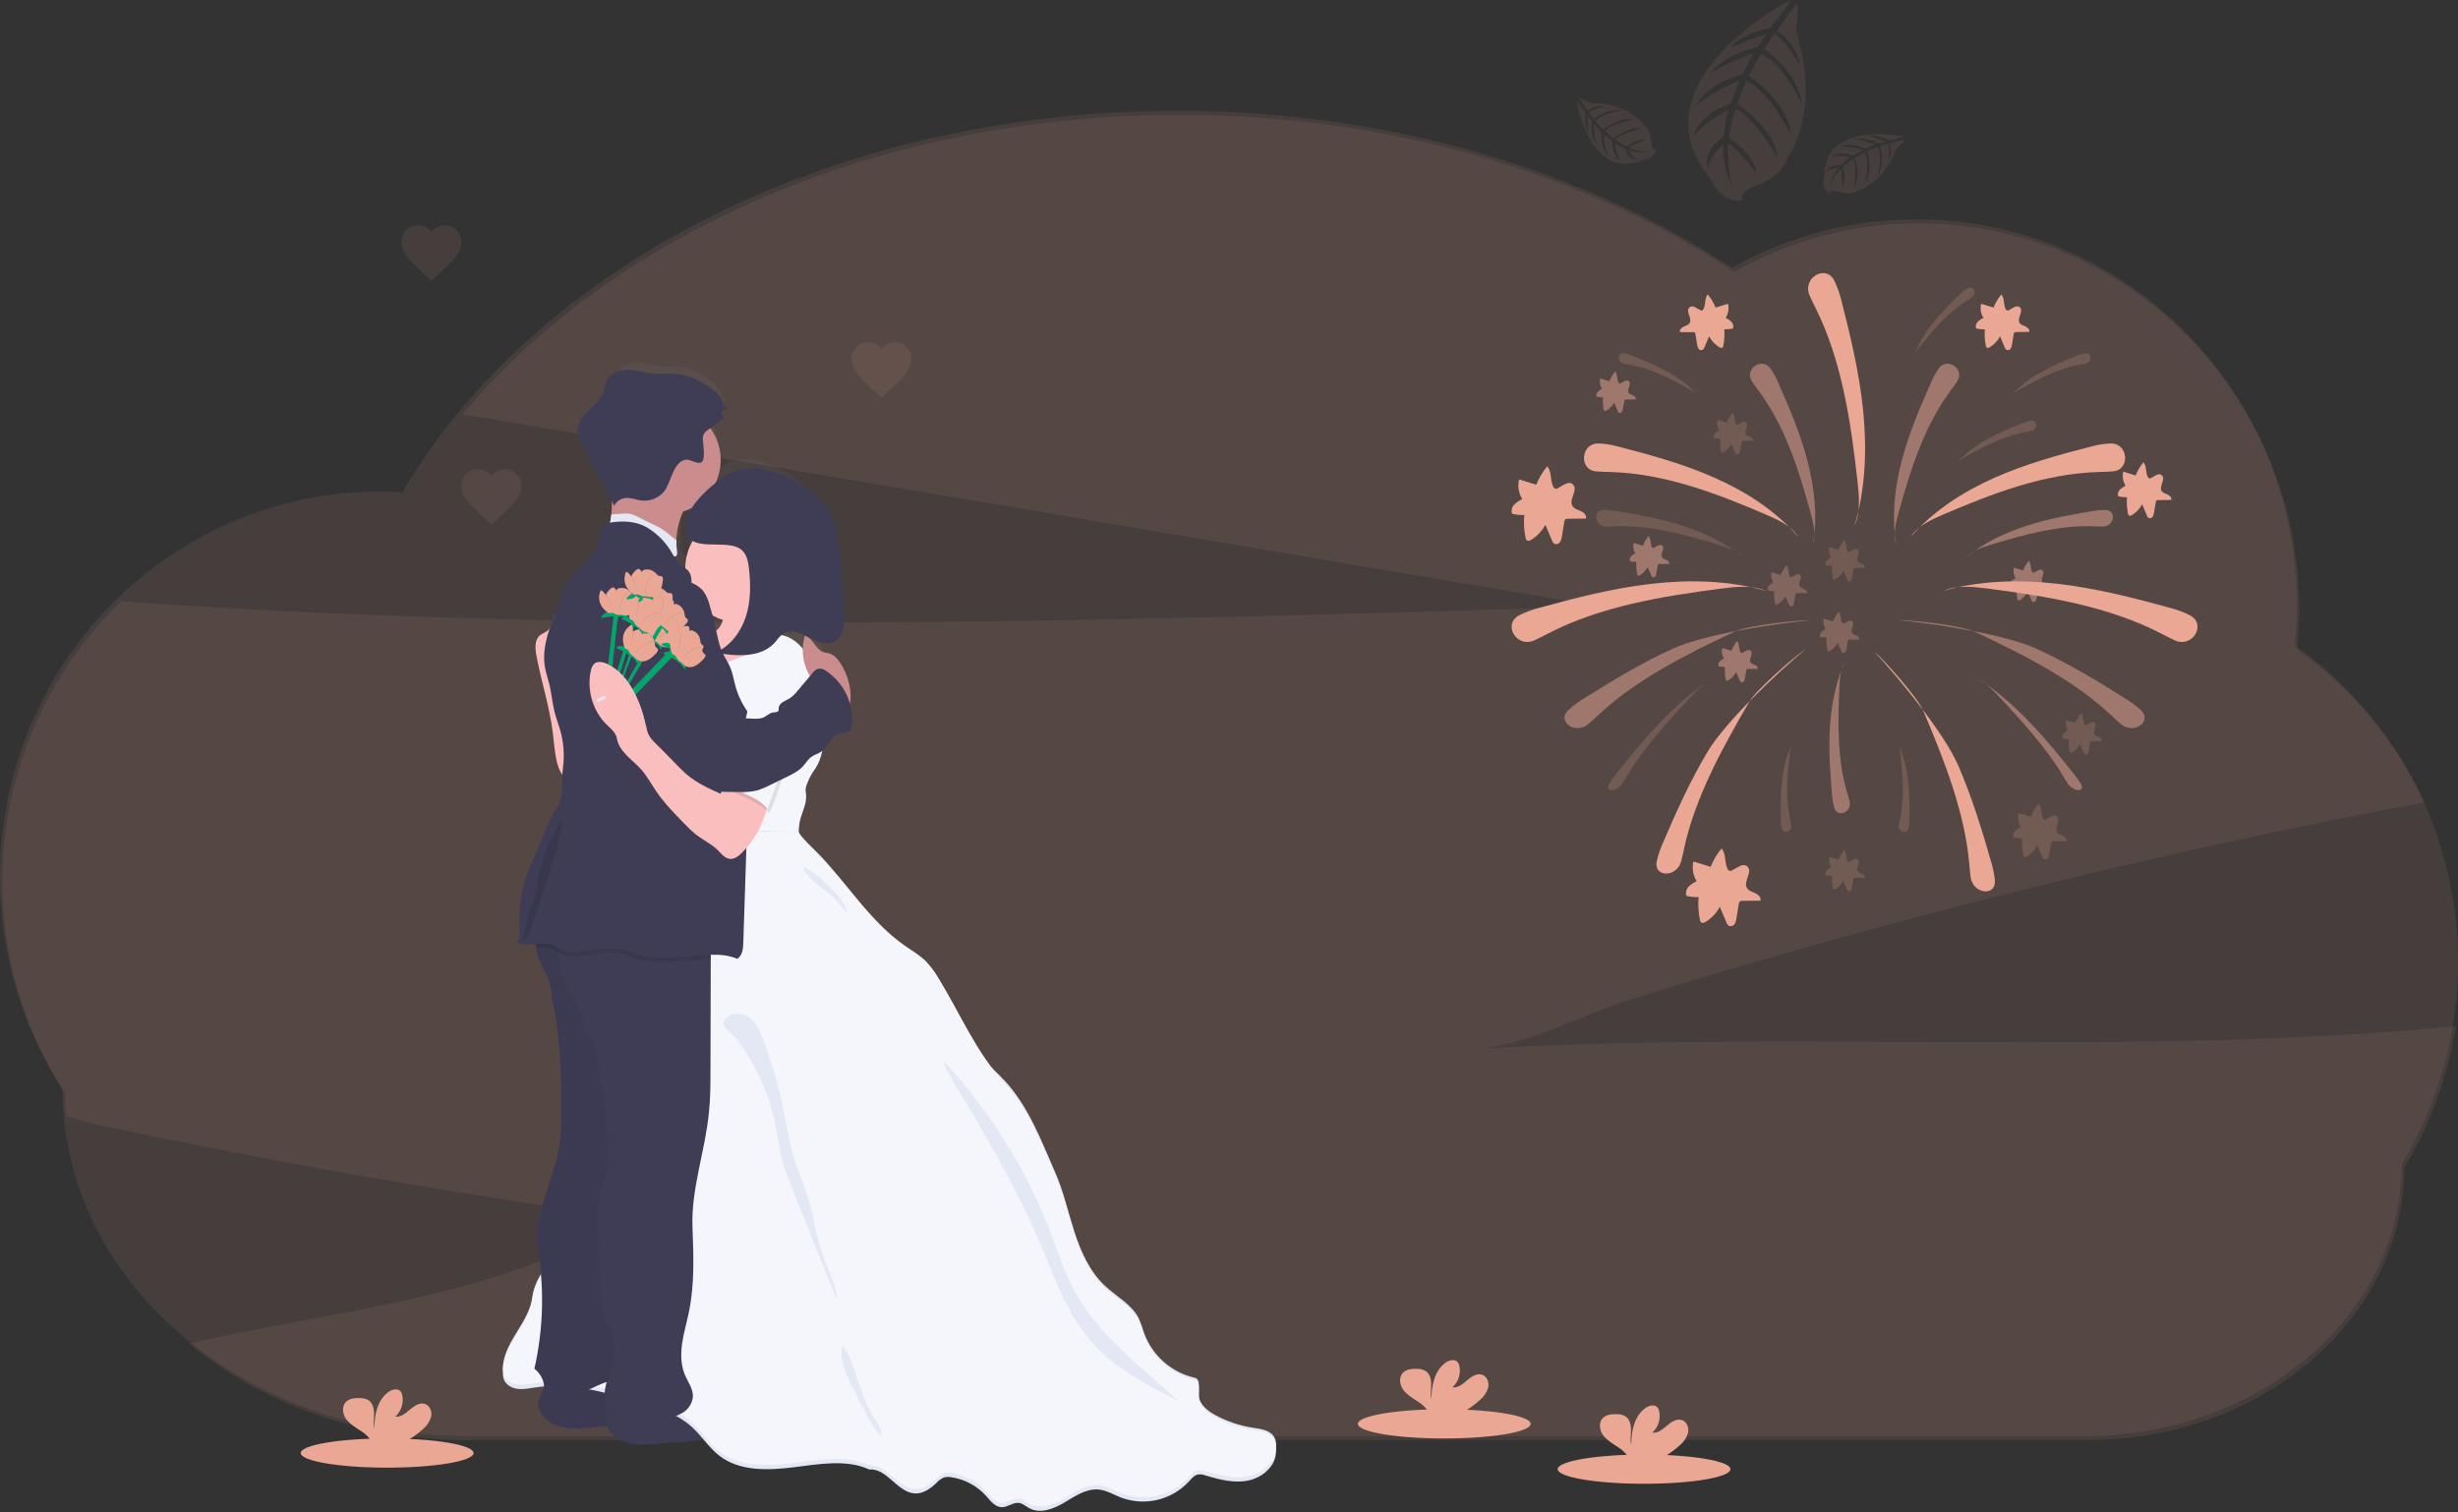 <svg width="1144" height="704" viewBox="0 0 1144 704" fill="none" xmlns="http://www.w3.org/2000/svg">
<rect x="0" y="0" width="1144" height="704" fill="#333333" stroke="none"/>
<g clip-path="url(#clip0)">
<path opacity="0.1" d="M687.72 488.17C709.82 486.91 737.24 471.91 758.56 465.29C783.793 457.45 809.127 449.917 834.56 442.69C923.073 417.51 1012.55 396.044 1103 378.29C1111.44 376.637 1119.89 375.017 1128.36 373.43C1115.17 344.935 1094.73 320.397 1069.1 302.26C1069.76 296.025 1070.09 289.76 1070.1 283.49C1070.1 184.35 990.87 103.98 893.1 103.98C863.001 103.949 833.406 111.715 807.2 126.52C738 81 647.68 53.45 548.86 53.45C408.44 53.45 285.17 109.09 215.32 192.85L543.66 248.31L745 282.31C515.47 289.16 285.23 295.97 56.36 279.89C26.148 309.123 7.026 347.941 2.262 389.709C-2.502 431.478 7.387 473.605 30.24 508.89V508.89C30.24 512.48 30.39 516.03 30.66 519.56C36.49 521.24 42.12 522.85 47.17 523.92C128.243 541.04 209.837 555.373 291.95 566.92C231.44 604.23 157.75 609.5 87.95 625.3C121.75 653.2 167.65 670.36 218.23 670.36H971.32C1052.87 670.36 1118.97 613.58 1118.97 543.54C1131.21 523.364 1139.36 500.98 1142.97 477.66C992.07 492.19 839.29 479.54 687.72 488.17Z" fill="#EAA794"/>
<path opacity="0.1" d="M1144 447.79C1144.08 418.924 1137.22 390.462 1123.99 364.805C1110.76 339.148 1091.56 317.048 1068 300.37C1068.65 294.134 1068.99 287.869 1069 281.6C1069 182.45 989.76 102.09 892 102.09C861.894 102.048 832.292 109.811 806.08 124.62C736.89 79.1 646.56 51.55 547.74 51.55C386.95 51.55 248.64 124.49 187.28 229.1C183.87 228.9 180.44 228.79 176.98 228.79C79.24 228.79 -0.02 309.15 -0.02 408.29C-0.09 443.308 10.027 477.591 29.1 506.96V506.96C29.1 596.16 113.29 668.47 217.1 668.47H970.24C1051.78 668.47 1117.88 611.7 1117.88 541.66C1135.02 513.354 1144.06 480.882 1144 447.79V447.79Z" fill="#EAA794"/>
<path opacity="0.1" d="M833.23 0C833.23 0 758.23 38.56 796.83 84.26C796.83 84.26 800.45 94.26 810.99 93.49C810.99 93.49 808.89 89.65 816.99 86.6C819.846 85.493 822.561 84.053 825.08 82.31C828.492 79.965 831.045 76.569 832.35 72.64V72.64C832.35 72.64 847.73 52.16 835.92 14.19C835.92 14.19 837.48 3.46 836.14 1.73L827 14.19C827 14.19 836.4 20.54 837.46 29.81C837.46 29.81 827.69 14.22 825.56 15.99C825.13 16.35 821.02 22.81 821.02 22.81C821.02 22.81 837.31 33.91 838.5 48.29C838.5 48.29 829.34 28.14 819.43 25.29L813.8 35.41C813.8 35.41 831.6 46.3 833.58 62.62C833.58 62.62 823.28 41.9 812.72 37.71L808.53 48.41C808.53 48.41 825.68 59.41 827.24 72.96C827.24 72.96 812.91 50.21 807.73 50.96C807.73 50.96 804.48 61.02 804.9 64.11C804.9 64.11 817.03 72.26 817.23 80.23C817.23 80.23 806.05 66.05 804.32 66.98C804.32 66.98 803.57 81.21 807.01 88.62C807.01 88.62 801.14 78.04 802.09 66.98C802.09 66.98 796.19 71.98 794.88 78.53C794.88 78.53 791.66 70.69 802.32 63.53C802.32 63.53 803.32 52.46 804.57 51.1C804.57 51.1 793.06 56.68 788.16 63.57C788.16 63.57 789.98 53.3 805.58 48.23L809.58 37.38C809.58 37.38 793.97 43.96 789.14 49.77C789.14 49.77 792.62 39.58 810.81 34.77L816.22 24.77C816.22 24.77 802.34 29.41 795.57 34.71C795.57 34.71 800.83 25.95 817.88 21.97L822.27 15.72C822.27 15.72 812.2 19.29 809.4 20.58C806.6 21.87 806.02 21.22 806.02 21.22C811.136 16.862 817.359 14.006 824 12.97C824 12.97 833.92 0.67 833.23 0Z" fill="#EAA794"/>
<path opacity="0.1" d="M733.74 46.92C733.74 46.92 739.58 84.58 764.68 74.54C764.68 74.54 769.47 74.41 770.68 69.78C770.68 69.78 768.73 70.13 768.57 66.24C768.505 64.858 768.276 63.489 767.89 62.16C767.368 60.363 766.272 58.786 764.77 57.67V57.67C764.77 57.67 758.19 48.16 740.22 47.81C740.22 47.81 735.84 45.61 734.91 45.94L738.91 51.63C738.91 51.63 742.97 48.5 747.1 49.37C747.1 49.37 739.02 51.37 739.48 52.5C739.57 52.74 741.75 55.42 741.75 55.42C741.75 55.42 748.84 50.02 755.17 51.55C755.17 51.55 745.23 52.61 742.57 56.45L746.11 60.3C746.11 60.3 753.32 54.22 760.6 55.7C760.6 55.7 750.24 57.17 746.94 61.1L750.94 64.42C750.94 64.42 758.09 58.62 764.14 59.89C764.14 59.89 752.34 62.8 751.91 65.12C751.91 65.12 755.76 67.95 757.14 68.2C757.14 68.2 762.36 64.2 765.81 65.2C765.81 65.2 758.14 67.97 758.29 68.84C758.29 68.84 764.29 71.19 767.95 70.78C764.587 71.327 761.139 70.982 757.95 69.78C758.771 71.709 760.136 73.356 761.88 74.52C761.88 74.52 758.06 74.78 756.51 69.19C756.51 69.19 751.91 67.19 751.51 66.45C751.51 66.45 752.26 72.18 754.51 75.27C754.51 75.27 750.36 73.02 750.41 65.61L746.33 62.36C746.33 62.36 746.92 69.99 748.73 72.89C748.73 72.89 744.85 69.94 745.36 61.45L741.85 57.71C741.85 57.71 741.85 64.33 743.18 67.98C743.18 67.98 740.18 64.48 740.89 56.6L738.89 53.83C738.89 53.83 738.99 58.65 739.14 60.04C739.29 61.43 738.93 61.58 738.93 61.58C737.805 58.756 737.486 55.675 738.01 52.68C738.01 52.68 734.13 46.72 733.74 46.92Z" fill="#EAA794"/>
<path opacity="0.1" d="M885.84 63.54C885.84 63.54 848.57 55.62 849 82.62C849 82.62 847.41 87.14 851.31 89.9C851.31 89.9 851.68 87.95 855.37 89.19C856.683 89.62 858.043 89.892 859.42 90C861.284 90.154 863.148 89.698 864.73 88.7C864.73 88.7 875.97 85.93 882.73 69.26C882.73 69.26 886.35 65.95 886.37 64.97L879.61 66.72C879.61 66.72 881.09 71.63 878.81 75.17C878.81 75.17 879.81 66.92 878.6 66.93C878.34 66.93 875.06 68.02 875.06 68.02C875.06 68.02 877.58 76.56 873.89 81.94C873.89 81.94 876.45 72.27 873.8 68.42L868.94 70.35C868.94 70.35 872.06 79.25 868.08 85.53C868.08 85.53 870.4 75.33 867.91 70.85L863.38 73.4C863.38 73.4 866.25 82.13 862.91 87.33C862.91 87.33 864.4 75.28 862.38 74.05C862.38 74.05 858.38 76.64 857.63 77.84C857.63 77.84 859.55 84.16 857.34 87.01C857.34 87.01 857.48 78.85 856.61 78.68C856.61 78.68 852.28 83.44 851.36 87.02C852.038 83.681 853.579 80.578 855.83 78.02C853.733 78.104 851.707 78.799 850 80.02C850 80.02 851.12 76.36 856.9 76.9C856.9 76.9 860.42 73.32 861.24 73.19C861.24 73.19 855.61 71.85 851.93 72.86C851.93 72.86 855.5 69.79 862.41 72.48L866.9 69.82C866.9 69.82 859.56 67.66 856.21 68.31C856.21 68.31 860.34 65.74 868.09 69.24L872.84 67.24C872.84 67.24 866.66 64.9 862.77 64.82C862.77 64.82 867.12 63.26 874.22 66.74L877.54 65.81C877.54 65.81 873 64.18 871.65 63.81C870.3 63.44 870.28 63.07 870.28 63.07C873.322 63.021 876.317 63.821 878.93 65.38C878.93 65.38 885.89 63.97 885.84 63.54Z" fill="#EAA794"/>
<path d="M672.19 669.56C694.397 669.56 712.4 666.515 712.4 662.76C712.4 659.004 694.397 655.96 672.19 655.96C649.983 655.96 631.98 659.004 631.98 662.76C631.98 666.515 649.983 669.56 672.19 669.56Z" fill="#EAA794"/>
<path d="M688.82 651.62C690.656 650.124 691.992 648.104 692.65 645.83C693.15 643.54 692.17 640.78 689.97 639.94C687.51 639 684.88 640.71 682.89 642.43C680.9 644.15 678.61 646.11 676.01 645.75C677.35 644.533 678.352 642.99 678.92 641.271C679.488 639.552 679.601 637.715 679.25 635.94C679.136 635.204 678.825 634.513 678.35 633.94C676.98 632.48 674.51 633.1 672.87 634.25C667.67 637.91 666.22 644.97 666.19 651.33C665.67 649.04 666.11 646.65 666.1 644.33C666.09 642.01 665.44 639.33 663.45 638.1C662.223 637.439 660.843 637.115 659.45 637.16C657.12 637.07 654.51 637.3 652.92 639.01C650.92 641.14 651.45 644.7 653.17 647.01C654.89 649.32 657.52 650.82 659.94 652.43C661.876 653.584 663.527 655.16 664.77 657.04C664.92 657.302 665.04 657.581 665.13 657.87H679.79C683.068 656.203 686.106 654.101 688.82 651.62V651.62Z" fill="#EAA794"/>
<path d="M765.19 690.65C787.397 690.65 805.4 687.605 805.4 683.85C805.4 680.094 787.397 677.05 765.19 677.05C742.983 677.05 724.98 680.094 724.98 683.85C724.98 687.605 742.983 690.65 765.19 690.65Z" fill="#EAA794"/>
<path d="M781.82 672.73C783.656 671.235 784.992 669.215 785.65 666.94C786.15 664.64 785.17 661.89 782.97 661.05C780.51 660.11 777.88 661.81 775.89 663.54C773.9 665.27 771.61 667.22 769.01 666.86C770.35 665.643 771.352 664.1 771.92 662.381C772.488 660.662 772.601 658.826 772.25 657.05C772.138 656.314 771.827 655.622 771.35 655.05C769.98 653.59 767.51 654.21 765.87 655.36C760.67 659.02 759.22 666.08 759.19 672.44C758.67 670.15 759.11 667.76 759.1 665.44C759.09 663.12 758.44 660.44 756.45 659.21C755.223 658.55 753.843 658.226 752.45 658.27C750.12 658.18 747.51 658.41 745.92 660.12C743.92 662.25 744.45 665.81 746.17 668.12C747.89 670.43 750.52 671.92 752.94 673.54C754.876 674.694 756.527 676.27 757.77 678.15C757.92 678.413 758.04 678.691 758.13 678.98H772.79C776.066 677.31 779.103 675.208 781.82 672.73Z" fill="#EAA794"/>
<path d="M180.19 683.15C202.397 683.15 220.4 680.105 220.4 676.35C220.4 672.594 202.397 669.55 180.19 669.55C157.983 669.55 139.98 672.594 139.98 676.35C139.98 680.105 157.983 683.15 180.19 683.15Z" fill="#EAA794"/>
<path d="M196.82 665.23C198.656 663.735 199.992 661.715 200.65 659.44C201.15 657.15 200.17 654.39 197.97 653.55C195.51 652.61 192.88 654.32 190.89 656.04C188.9 657.76 186.61 659.73 184.01 659.36C185.35 658.143 186.352 656.6 186.92 654.881C187.488 653.162 187.601 651.326 187.25 649.55C187.136 648.814 186.825 648.123 186.35 647.55C184.98 646.09 182.51 646.71 180.87 647.86C175.67 651.52 174.22 658.59 174.19 664.94C173.67 662.65 174.11 660.26 174.1 657.94C174.09 655.62 173.44 652.94 171.45 651.71C170.223 651.05 168.843 650.726 167.45 650.77C165.12 650.68 162.51 650.92 160.92 652.63C158.92 654.75 159.45 658.31 161.17 660.63C162.89 662.95 165.52 664.44 167.94 666.05C169.876 667.204 171.527 668.78 172.77 670.66C172.92 670.923 173.04 671.201 173.13 671.49H187.79C191.069 669.82 194.106 667.715 196.82 665.23V665.23Z" fill="#EAA794"/>
<path d="M561.93 661C561.935 660.91 561.935 660.82 561.93 660.73C561.993 659.454 561.749 658.182 561.22 657.02C559.6 653.74 555.7 653.2 552.39 652.63C546.939 651.695 541.716 649.73 537 646.84C533.87 644.93 530.66 642.12 530.27 638.17C530.27 637.36 530.33 636.55 530.27 635.81C530.27 635.27 530.27 634.74 530.27 634.23C530.27 632.12 530.15 630.18 528.58 629.8C519.2 627.48 511.09 619.49 507.86 609.36C507.17 607.2 506.69 604.95 505.8 602.88C502.97 596.32 496.67 592.76 491.91 587.8C485.65 581.27 482.02 572.19 479.39 563.08C476.76 553.97 474.94 544.54 471.49 535.77C465.74 521.14 460.55 505.56 450.8 493.87C449.33 492.1 447.71 490.29 446 488.46C437.33 475.8 431.44 460.83 423.93 447.17C422.497 444.37 420.749 441.743 418.72 439.34C416.12 436.46 412.9 434.4 409.9 432.05C395.45 420.77 386.21 403.05 373.76 389.12C371.59 386.69 368.21 383.27 366.61 380.34C366.6 378.63 366.748 376.923 367.05 375.24C367.85 371.09 370 367.15 369.63 362.92C369.5 362.096 369.43 361.264 369.42 360.43C369.522 359.469 369.779 358.53 370.18 357.65C370.824 355.743 371.676 353.912 372.72 352.19C374.532 349.406 375.725 346.265 376.22 342.98C378.71 340.62 379.79 336.3 382.9 335.21C384.63 334.61 386.9 335.02 387.9 333.31C388.189 332.724 388.349 332.083 388.37 331.43C388.685 328.053 388.397 324.647 387.52 321.37C387.771 319.639 387.838 317.886 387.72 316.14C387.379 311.788 386.136 307.555 384.07 303.71C382.8 301.29 381.07 298.87 378.6 298.31C378.06 298.19 377.51 298.16 376.99 298C373.81 297.07 372.71 292.16 369.84 290.64C373.53 292.64 377.3 294.9 380.77 293.22C385.13 291.09 385.49 284.45 385.16 279.15L384 259.52C383.38 249.52 382.6 238.91 377.45 230.67C372.81 223.23 365.21 218.76 357.45 215.97C352.21 214.08 346.45 212.87 341.26 214.8C341.57 214.58 341.87 214.36 342.17 214.16C341.531 214.35 340.906 214.584 340.3 214.86C337.578 216.243 335.05 217.978 332.78 220.02C334.038 216.836 334.683 213.443 334.68 210.02C334.709 204.898 333.257 199.877 330.5 195.56L336.36 190.63L334.99 188.4L337.57 185.94C337.408 185.677 337.181 185.46 336.912 185.31C336.642 185.159 336.339 185.08 336.03 185.08C335.91 185.07 335.79 185.07 335.67 185.08C335.762 184.345 335.701 183.6 335.49 182.89L335.31 183.06C335.154 182.449 334.912 181.863 334.59 181.32H334.8C334.676 181.095 334.539 180.878 334.39 180.67C334.39 180.77 334.39 180.88 334.39 180.98C333.546 179.738 332.514 178.634 331.33 177.71C326.85 174.03 321.72 170.98 316.17 170.57C313.47 170.37 310.76 170.8 308.06 170.57C304.42 170.32 300.89 168.94 297.24 168.79C293.59 168.64 289.48 170.13 287.97 173.79C287.32 175.39 287.23 177.19 286.74 178.84C285.65 182.52 282.74 185.07 280.27 187.79C277.8 190.51 275.51 194.16 276.19 197.96C276.461 199.169 276.884 200.338 277.45 201.44L290.12 228.8C290.172 230.802 290.112 232.805 289.94 234.8C289.86 235.66 289.75 236.53 289.61 237.41C289.55 237.78 289.48 238.16 289.39 238.54C287.894 238.792 286.538 239.573 285.57 240.74C285.208 241.195 284.979 241.742 284.91 242.32C284.982 243.237 285.143 244.144 285.39 245.03C285.41 246.21 285.131 247.376 284.58 248.42C283.31 251.37 281.96 254.37 279.8 256.58C278.92 257.49 277.92 258.25 277.03 259.15C276.015 260.23 275.088 261.391 274.26 262.62C272.41 265.22 270.5 267.94 269.82 271.18C268.7 276.48 266.44 281.52 264.82 286.69C264.589 287.107 264.303 287.49 263.97 287.83C262.97 288.77 261.69 289.17 260.71 290.09C258.51 292.17 258.71 295.97 259.25 299.14C261.19 310.92 264.59 322.39 265.94 334.27C266.48 338.93 266.7 343.67 267.74 348.22C268.123 350.186 268.851 352.068 269.89 353.78C269.74 358.25 270.2 362.78 268.61 366.9C267.87 368.76 266.84 370.46 265.94 372.24C264.694 374.805 263.589 377.435 262.63 380.12L257.2 394.42C256.2 397.13 255.14 399.86 254.36 402.68C252.11 410.89 252.1 419.68 252.42 428.23C252.461 428.494 252.404 428.765 252.26 428.99C252.1 429.19 251.72 429.13 251.71 428.86C251.64 429.36 251.36 430.21 251.3 430.7C253.72 431.88 256.44 431.5 259.14 431.21C259.14 431.47 259.14 431.74 259.14 432C259.135 432.063 259.135 432.127 259.14 432.19C259.164 433.005 259.248 433.817 259.39 434.62C259.39 434.62 259.39 434.62 259.39 434.68C259.46 435.09 259.55 435.49 259.64 435.89C259.64 436 259.64 436.1 259.72 436.21C259.81 436.57 259.91 436.94 260.02 437.29C260.08 437.48 260.13 437.65 260.19 437.83C260.25 438.01 260.34 438.27 260.42 438.48C260.5 438.69 260.51 438.75 260.56 438.88C261.22 440.6 262.01 442.26 262.76 443.94C264.048 446.539 264.909 449.328 265.31 452.2C265.37 452.86 265.39 453.52 265.42 454.2V454.89C265.44 455.603 265.5 456.314 265.6 457.02C265.78 458.16 266.12 459.25 266.39 460.37C266.55 461.03 266.67 461.71 266.79 462.37C266.91 463.03 267.02 463.9 267.12 464.66C267.873 470.313 268.43 475.98 268.79 481.66C268.88 483.03 268.96 484.41 269.03 485.78C269.5 495.78 269.38 505.78 269.26 515.84C269.193 519.122 268.859 522.393 268.26 525.62C266.59 535.09 263.14 544.29 260.86 553.69C260.62 554.69 260.4 555.69 260.19 556.69C259.682 558.809 259.348 560.967 259.19 563.14C259.175 566.038 259.436 568.931 259.97 571.78C260.463 575.24 260.843 578.717 261.11 582.21C259.266 585.464 258.064 589.043 257.57 592.75C256.36 603.88 246.93 612.23 245.65 623.36C245.565 624.067 245.535 624.779 245.56 625.49C245.53 625.95 245.53 626.411 245.56 626.87C245.426 628.052 245.528 629.248 245.86 630.39C246.334 631.587 247.129 632.63 248.157 633.405C249.186 634.179 250.408 634.655 251.69 634.78C254.14 635.09 256.59 634.47 259.03 634.06C260.13 633.87 261.23 633.75 262.33 633.64C262.36 634.019 262.36 634.401 262.33 634.78C261.812 635.709 261.371 636.679 261.01 637.68C260.393 638.852 260.009 640.132 259.88 641.45C259.837 643.006 260.228 644.544 261.01 645.89C263.47 650.38 268.38 652.49 273.08 652.89C277.78 653.29 282.45 652.26 287.15 652.01H287.95C288.112 652.452 288.309 652.88 288.54 653.29C290.99 657.78 295.91 659.89 300.6 660.29C305.29 660.69 309.98 659.67 314.68 659.42C316.08 659.35 317.49 659.35 318.89 659.25C321.763 659.033 324.606 658.513 327.37 657.7C329.359 660.529 331.642 663.14 334.18 665.49C342.42 672.49 353.81 672.09 364.11 670.72C374.41 669.35 386.02 666.81 395.41 671.72C402.61 670.93 406.9 682.36 414.13 682.65C417.45 682.78 420.43 680.45 422.83 677.89C423.654 676.816 424.715 675.947 425.93 675.35C426.934 675.052 427.998 675.017 429.02 675.25C434.622 676.264 439.655 679.303 443.16 683.79C444.98 686.07 446.84 688.94 449.57 689C452.02 689 454.19 686.69 456.62 687C458.27 687.22 459.62 688.63 461.05 689.5C465.53 692.15 471.05 689.7 475.35 686.78C479.65 683.86 484.25 680.33 489.29 680.86C492.56 681.2 495.47 683.24 498.52 684.57C507.92 688.67 519.45 685.57 526.19 677.21C527.26 675.87 528.36 674.32 529.94 673.97C530.996 673.84 532.067 673.999 533.04 674.43C538.69 676.31 544.63 678.04 550.41 676.76C556.19 675.48 561.69 670.25 561.81 663.67C561.818 663.269 561.801 662.869 561.76 662.47C561.76 662.22 561.81 661.96 561.81 661.7C561.865 661.47 561.905 661.236 561.93 661ZM334.93 285.28C334.528 286.333 333.835 287.249 332.93 287.92C332.85 287.49 332.77 287.06 332.68 286.62C332.32 284.76 331.91 282.91 331.47 281.07C332.804 281.926 334.229 282.631 335.72 283.17C335.43 283.87 335.19 284.62 334.9 285.28H334.93ZM320.27 240.14C320.27 240.21 320.27 240.28 320.27 240.35C320.27 243.87 321.49 245.88 323.27 247.03C321.284 250.882 320.255 255.156 320.27 259.49C319.59 258.96 318.86 258.49 318.27 257.9C317.175 256.773 316.285 255.463 315.64 254.03C315.927 254.079 316.221 254.033 316.48 253.9C316.99 253.55 316.97 252.73 316.9 252.07C316.224 245.791 317.071 239.442 319.37 233.56C320.539 233.148 321.667 232.629 322.74 232.01C321.253 234.424 320.41 237.178 320.29 240.01C320.29 240.01 320.24 240.09 320.24 240.14H320.27ZM369.21 290.33C368.692 292.269 368.406 294.263 368.36 296.27C366.548 293.491 363.875 291.384 360.75 290.27C360.382 290.16 360.008 290.07 359.63 290C359.863 289.768 360.114 289.554 360.38 289.36C363.25 287.36 366.48 288.76 369.78 290.51C369.584 290.437 369.384 290.377 369.18 290.33H369.21Z" fill="url(#paint0_linear)"/>
<path d="M250.4 653.21C250.359 654.813 250.81 656.39 251.69 657.73C254.48 662.3 260.08 664.44 265.41 664.84C270.74 665.24 276.08 664.2 281.41 663.95C283.01 663.88 284.61 663.87 286.2 663.78C294.48 663.28 302.39 660.35 310.2 657.45C311.48 656.98 312.97 656.22 313.04 654.87C313.008 654.404 312.872 653.95 312.644 653.542C312.416 653.134 312.1 652.782 311.72 652.51C310.699 651.617 309.549 650.882 308.31 650.33C303.97 648.42 298.77 648.92 294.65 646.57C293.74 646.05 292.91 645.41 291.96 644.98C290.849 644.533 289.675 644.263 288.48 644.18C283.323 643.594 278.107 643.766 273 644.69C269.11 645.4 265.28 646.55 261.33 646.83C259.834 646.959 258.327 646.861 256.86 646.54C255.86 646.31 254.59 645.41 253.64 646.01C252.69 646.61 252.16 648.52 251.71 649.37C251.009 650.544 250.563 651.852 250.4 653.21V653.21Z" fill="#3F3D56"/>
<path opacity="0.05" d="M250.4 653.21C250.359 654.813 250.81 656.39 251.69 657.73C254.48 662.3 260.08 664.44 265.41 664.84C270.74 665.24 276.08 664.2 281.41 663.95C283.01 663.88 284.61 663.87 286.2 663.78C294.48 663.28 302.39 660.35 310.2 657.45C311.48 656.98 312.97 656.22 313.04 654.87C313.008 654.404 312.872 653.95 312.644 653.542C312.416 653.134 312.1 652.782 311.72 652.51C310.699 651.617 309.549 650.882 308.31 650.33C303.97 648.42 298.77 648.92 294.65 646.57C293.74 646.05 292.91 645.41 291.96 644.98C290.849 644.533 289.675 644.263 288.48 644.18C283.323 643.594 278.107 643.766 273 644.69C269.11 645.4 265.28 646.55 261.33 646.83C259.834 646.959 258.327 646.861 256.86 646.54C255.86 646.31 254.59 645.41 253.64 646.01C252.69 646.61 252.16 648.52 251.71 649.37C251.009 650.544 250.563 651.852 250.4 653.21V653.21Z" fill="black"/>
<path d="M281.72 660.71C281.675 662.314 282.125 663.892 283.01 665.23C285.8 669.8 291.39 671.94 296.73 672.34C302.07 672.74 307.4 671.7 312.73 671.45C314.33 671.38 315.92 671.37 317.52 671.28C325.8 670.78 333.71 667.85 341.52 664.95C342.8 664.47 344.29 663.72 344.36 662.36C344.327 661.895 344.192 661.443 343.964 661.037C343.736 660.631 343.42 660.28 343.04 660.01C342.021 659.114 340.871 658.379 339.63 657.83C335.29 655.92 330.09 656.41 325.97 654.06C325.06 653.55 324.23 652.9 323.28 652.48C322.168 652.035 320.994 651.762 319.8 651.67C314.642 651.088 309.427 651.263 304.32 652.19C300.43 652.9 296.6 654.05 292.65 654.32C291.154 654.458 289.647 654.363 288.18 654.04C287.18 653.81 285.91 652.91 284.96 653.51C284.01 654.11 283.47 656.02 283.03 656.87C282.325 658.042 281.878 659.352 281.72 660.71V660.71Z" fill="#3F3D56"/>
<path d="M265.36 286.37C264.996 285.362 264.333 284.49 263.46 283.87C261.37 282.71 258.9 284.87 257.99 287.04C257.08 289.21 256.78 291.87 254.99 293.44C253.9 294.44 252.4 294.8 251.28 295.74C248.78 297.85 249.03 301.74 249.62 304.94C251.83 316.94 255.7 328.6 257.24 340.69C257.85 345.44 258.1 350.26 259.24 354.89C259.94 357.63 261.05 360.41 263.24 362.19C265.43 363.97 268.93 364.4 270.99 362.46C267.264 352.362 265.404 341.672 265.5 330.91C265.56 323.91 266.5 316.91 266.69 309.83C266.9 303.65 266.59 297.46 266.28 291.28C266.308 289.692 266.009 288.116 265.4 286.65C265.077 285.926 264.546 285.314 263.875 284.892C263.204 284.47 262.422 284.257 261.63 284.28" fill="#FBBEBE"/>
<path d="M310.26 239.3C324.161 239.3 335.43 228.031 335.43 214.13C335.43 200.229 324.161 188.96 310.26 188.96C296.359 188.96 285.09 200.229 285.09 214.13C285.09 228.031 296.359 239.3 310.26 239.3Z" fill="#CB8C8E"/>
<path d="M344.18 289.8C358.125 289.8 369.43 278.495 369.43 264.55C369.43 250.605 358.125 239.3 344.18 239.3C330.235 239.3 318.93 250.605 318.93 264.55C318.93 278.495 330.235 289.8 344.18 289.8Z" fill="#FBBEBE"/>
<path d="M354.57 289C354.79 291 355.57 293.33 357.48 293.84C358.366 293.946 359.258 293.996 360.15 293.99C360.861 294.122 361.53 294.421 362.102 294.862C362.674 295.304 363.133 295.876 363.44 296.53C364.043 297.853 364.282 299.314 364.13 300.76C363.965 302.959 363.258 305.082 362.07 306.94C359.819 310.163 356.562 312.548 352.81 313.72C349.085 314.868 345.239 315.576 341.35 315.83C339.626 316.108 337.864 316.054 336.16 315.67C335.088 315.32 334.076 314.807 333.16 314.15C330.313 312.241 327.82 309.852 325.79 307.09C324.299 305.168 323.219 302.958 322.62 300.6C322.045 298.232 322.377 295.736 323.55 293.6C323.91 292.893 324.504 292.331 325.23 292.01C327.37 291.24 329.31 293.89 331.58 293.95C333.38 293.95 334.8 292.41 335.58 290.79C336.36 289.17 336.77 287.34 337.93 285.97C339.28 284.36 341.4 283.65 343.43 283.11C346.77 282.23 351.15 280.9 354.63 281.27C356.54 281.46 355.29 282.6 354.85 283.98C354.408 285.616 354.313 287.325 354.57 289V289Z" fill="#FBBEBE"/>
<path d="M330.77 315.35C333.84 313.97 335.54 310.64 338.28 308.67C340.58 307.02 343.45 306.43 346.08 305.38C348.749 304.315 351.192 302.754 353.28 300.78C355.18 298.99 356.87 296.78 359.28 295.9C361.121 295.315 363.099 295.315 364.94 295.9C370.13 297.34 374.12 301.66 376.44 306.51C378.76 311.36 379.65 316.76 380.52 322.07L381.82 330.07C382.785 334.957 383.251 339.929 383.21 344.91C383 349.91 381.7 354.91 378.67 358.91C377.497 360.643 376.528 362.505 375.78 364.46C375.332 365.349 375.044 366.311 374.93 367.3C374.937 368.148 375.014 368.994 375.16 369.83C375.58 374.13 373.16 378.14 372.22 382.36C371.733 385.189 371.585 388.066 371.78 390.93C371.756 391.303 371.832 391.676 372 392.01C372.215 392.311 372.509 392.546 372.85 392.69C373.51 393.04 374.19 393.37 374.85 393.69C369.332 394.916 363.692 395.513 358.04 395.47C348.13 395.24 338.46 392.47 328.61 391.32C328.24 386.8 329.48 382.44 329.76 377.92C329.817 374.97 329.633 372.02 329.21 369.1C328.386 361.117 328.463 353.066 329.44 345.1C329.78 342.3 330.24 339.51 330.37 336.69C330.52 333.35 330.22 330 330.46 326.69C330.69 323.52 331.46 320.38 331.54 317.2C331.634 316.85 331.61 316.478 331.47 316.144C331.331 315.809 331.085 315.53 330.77 315.35V315.35Z" fill="#F4F6FB"/>
<path d="M341.93 386.41C352.29 386.47 361.42 386.77 371.75 387.48C373.57 390.48 369.21 398.57 371.68 401.05C385.84 415.24 388.99 434.31 405.43 445.8C408.84 448.18 418.43 450.11 421.43 453.05C423.78 455.38 420.19 453.72 421.93 456.55C431.93 472.87 454.48 488.98 467.55 503.01C478.63 514.9 484.55 530.76 491.09 545.65C495.01 554.56 497.09 564.17 500.09 573.44C503.09 582.71 507.22 591.94 514.34 598.58C519.76 603.64 526.93 607.26 530.14 613.93C531.043 616.085 531.828 618.288 532.49 620.53C534.381 625.683 537.528 630.283 541.645 633.913C545.763 637.543 550.72 640.089 556.07 641.32C558.98 641.96 557.65 646.81 557.95 649.78C558.36 653.84 562.03 656.72 565.61 658.67C571.056 661.628 576.973 663.621 583.1 664.56C586.86 665.13 591.3 665.69 593.1 669.02C593.697 670.187 593.976 671.49 593.91 672.8C593.78 679.5 587.51 684.8 580.91 686.12C574.31 687.44 567.57 685.66 561.15 683.75C560.029 683.309 558.817 683.148 557.62 683.28C555.82 683.63 554.62 685.21 553.35 686.58C549.43 690.796 544.35 693.758 538.749 695.091C533.149 696.424 527.279 696.068 521.88 694.07C518.4 692.71 515.1 690.64 511.38 690.29C505.64 689.75 500.45 693.35 495.51 696.29C490.57 699.23 484.33 701.75 479.24 699.05C477.56 698.17 476.08 696.74 474.24 696.51C471.47 696.19 469 698.59 466.24 698.51C463.14 698.45 461.01 695.51 458.94 693.21C454.73 688.569 449.039 685.533 442.84 684.62C441.678 684.377 440.476 684.411 439.33 684.72C437.975 685.305 436.769 686.187 435.8 687.3C433.07 689.91 429.68 692.3 425.91 692.14C417.68 691.85 412.79 680.22 404.6 681.02C393.92 676.02 380.7 678.6 368.99 680.02C357.28 681.44 344.31 681.85 334.93 674.7C329.99 670.92 326.64 665.43 322.03 661.24C314.75 654.62 304.93 651.73 295.46 649.03C280.46 644.75 264.88 640.43 249.46 642.76C246.68 643.18 243.89 643.76 241.1 643.49C238.31 643.22 235.45 641.65 234.47 639.03C234.042 637.686 233.946 636.259 234.19 634.87C235.64 623.55 246.37 615.05 247.74 603.72C248.43 598.1 251.45 593.18 254.67 588.53C257.41 584.372 259.911 580.062 262.16 575.62C267.49 565.62 272.84 555.62 276.86 545.06C281.09 533.95 283.8 522.33 286.5 510.75C289.1 499.58 290.34 488.14 292.21 476.82C293.57 468.59 295.7 460.51 297.83 452.44C304.13 428.6 310.47 404.62 320.83 382.26C327.57 384.16 335 386.37 341.93 386.41Z" fill="#E3E8F4"/>
<path d="M341.93 389.41C352.29 389.47 361.42 388.77 371.75 389.48C373.57 392.48 377.42 395.94 379.89 398.41C394.05 412.62 404.57 430.62 421 442.1C424.41 444.49 428.07 446.59 431 449.52C433.29 451.94 435.28 454.625 436.93 457.52C446.93 473.85 454.44 492.02 467.51 506.05C478.59 517.94 484.51 533.8 491.05 548.69C494.97 557.6 497.05 567.21 500.05 576.48C503.05 585.75 507.18 594.98 514.3 601.62C519.72 606.68 526.89 610.3 530.1 616.97C531.003 619.125 531.788 621.328 532.45 623.57C534.341 628.723 537.488 633.323 541.605 636.953C545.723 640.583 550.68 643.129 556.03 644.36C558.94 645 557.61 649.85 557.91 652.82C558.32 656.88 561.99 659.76 565.57 661.71C571.016 664.668 576.933 666.661 583.06 667.6C586.82 668.17 591.26 668.73 593.06 672.06C593.657 673.227 593.936 674.53 593.87 675.84C593.74 682.54 587.47 687.84 580.87 689.16C574.27 690.48 567.53 688.7 561.11 686.79C559.989 686.349 558.777 686.188 557.58 686.32C555.78 686.67 554.58 688.25 553.31 689.62C549.39 693.836 544.31 696.798 538.709 698.131C533.109 699.464 527.239 699.108 521.84 697.11C518.36 695.75 515.06 693.68 511.34 693.33C505.6 692.79 500.41 696.39 495.47 699.33C490.53 702.27 484.29 704.79 479.2 702.09C477.52 701.21 476.04 699.78 474.2 699.55C471.43 699.23 468.96 701.63 466.2 701.55C463.1 701.49 460.97 698.55 458.9 696.25C454.706 691.602 449.03 688.552 442.84 687.62C441.678 687.377 440.476 687.411 439.33 687.72C437.975 688.305 436.769 689.187 435.8 690.3C433.07 692.91 429.68 695.3 425.91 695.14C417.68 694.85 412.79 683.22 404.6 684.02C393.92 679.02 380.7 681.6 368.99 683.02C357.28 684.44 344.31 684.85 334.93 677.7C329.99 673.92 326.64 668.43 322.03 664.24C314.75 657.62 304.93 654.73 295.46 652.03C280.46 647.75 264.88 643.43 249.46 645.76C246.68 646.18 243.89 646.76 241.1 646.49C238.31 646.22 235.45 644.65 234.47 642.03C234.042 640.686 233.946 639.259 234.19 637.87C235.64 626.55 246.37 618.05 247.74 606.72C248.43 601.1 251.45 596.18 254.67 591.53C257.41 587.372 259.911 583.062 262.16 578.62C267.49 568.62 272.84 558.62 276.86 548.06C281.09 536.95 283.8 525.33 286.5 513.75C289.1 502.58 290.34 491.14 292.21 479.82C293.57 471.59 295.7 463.51 297.83 455.44C304.13 431.6 310.47 407.62 320.83 385.26C327.57 387.16 335 389.37 341.93 389.41Z" fill="#E3E8F4"/>
<path d="M341.93 387.41C352.29 387.47 361.42 386.77 371.75 387.48C373.57 390.48 377.42 393.94 379.89 396.41C394.05 410.62 404.57 428.62 421 440.1C424.41 442.49 428.07 444.59 431 447.52C433.29 449.94 435.28 452.625 436.93 455.52C446.93 471.85 454.44 490.02 467.51 504.05C478.59 515.94 484.51 531.8 491.05 546.69C494.97 555.6 497.05 565.21 500.05 574.48C503.05 583.75 507.18 592.98 514.3 599.62C519.72 604.68 526.89 608.3 530.1 614.97C531.003 617.125 531.788 619.328 532.45 621.57C534.341 626.723 537.488 631.323 541.605 634.953C545.723 638.583 550.68 641.129 556.03 642.36C558.94 643 557.61 647.85 557.91 650.82C558.32 654.88 561.99 657.76 565.57 659.71C571.016 662.668 576.933 664.661 583.06 665.6C586.82 666.17 591.26 666.73 593.06 670.06C593.657 671.227 593.936 672.53 593.87 673.84C593.74 680.54 587.47 685.84 580.87 687.16C574.27 688.48 567.53 686.7 561.11 684.79C559.989 684.349 558.777 684.188 557.58 684.32C555.78 684.67 554.58 686.25 553.31 687.62C549.39 691.836 544.31 694.798 538.709 696.131C533.109 697.464 527.239 697.108 521.84 695.11C518.36 693.75 515.06 691.68 511.34 691.33C505.6 690.79 500.41 694.39 495.47 697.33C490.53 700.27 484.29 702.79 479.2 700.09C477.52 699.21 476.04 697.78 474.2 697.55C471.43 697.23 468.96 699.63 466.2 699.55C463.1 699.49 460.97 696.55 458.9 694.25C454.706 689.602 449.03 686.552 442.84 685.62C441.678 685.377 440.476 685.411 439.33 685.72C437.975 686.305 436.769 687.187 435.8 688.3C433.07 690.91 429.68 693.3 425.91 693.14C417.68 692.85 412.79 681.22 404.6 682.02C393.92 677.02 380.7 679.6 368.99 681.02C357.28 682.44 344.31 682.85 334.93 675.7C329.99 671.92 326.64 666.43 322.03 662.24C314.75 655.62 304.93 652.73 295.46 650.03C280.46 645.75 264.88 641.43 249.46 643.76C246.68 644.18 243.89 644.76 241.1 644.49C238.31 644.22 235.45 642.65 234.47 640.03C234.042 638.686 233.946 637.259 234.19 635.87C235.64 624.55 246.37 616.05 247.74 604.72C248.43 599.1 251.45 594.18 254.67 589.53C257.41 585.372 259.911 581.062 262.16 576.62C267.49 566.62 272.84 556.62 276.86 546.06C281.09 534.95 283.8 523.33 286.5 511.75C289.1 500.58 290.34 489.14 292.21 477.82C293.57 469.59 295.7 461.51 297.83 453.44C304.13 429.6 310.47 405.62 320.83 383.26C327.57 385.16 335 387.37 341.93 387.41Z" fill="#F4F6FB"/>
<path d="M251.74 433.3C248.44 436.91 249.19 442.65 251.12 447.14C253.05 451.63 255.98 455.84 256.52 460.7C256.7 462.32 256.6 463.96 256.88 465.57C257.09 466.73 257.48 467.84 257.78 468.98C258.145 470.422 258.425 471.885 258.62 473.36C259.68 480.48 260.4 487.66 260.78 494.86C261.33 505.04 261.19 515.25 261.05 525.45C260.85 539.72 254.05 553.08 250.74 566.96C250.158 569.106 249.776 571.303 249.6 573.52C249.585 576.472 249.877 579.418 250.47 582.31C253.392 600.514 252.798 619.109 248.72 637.09C251.72 639.45 253.81 643.41 253.09 647.15C259.54 648.28 266.29 649.39 272.5 647.34C276.25 646.11 279.62 643.77 283.5 643.04C286.5 642.49 289.97 642.77 292.09 640.59C292.952 639.572 293.58 638.377 293.93 637.09C301.25 615.79 299.2 592.6 298.79 570.09C298.57 557.99 298.79 545.88 298.33 533.79C297.427 512.233 294.045 490.853 288.25 470.07C285.45 460.07 282.75 450.07 277.25 441.2C276.143 439.149 274.575 437.383 272.67 436.04C270.58 434.76 268.05 434.45 265.61 434.17C260.51 433.62 256.84 433.88 251.74 433.3Z" fill="#3F3D56"/>
<path opacity="0.05" d="M293.93 637.1C293.578 638.383 292.95 639.574 292.09 640.59C289.97 642.78 286.49 642.49 283.5 643.05C283.12 643.12 282.74 643.21 282.37 643.31C278.96 644.22 275.88 646.23 272.51 647.31C266.29 649.31 259.51 648.25 253.09 647.12C253.81 643.38 251.72 639.41 248.72 637.05C252.802 619.074 253.399 600.481 250.48 582.28C249.879 579.389 249.584 576.443 249.6 573.49C249.78 571.273 250.162 569.078 250.74 566.93C254.03 553.04 260.85 539.68 261.05 525.41C261.19 515.21 261.33 505 260.79 494.82C260.397 487.62 259.674 480.453 258.62 473.32C258.424 471.846 258.147 470.384 257.79 468.94C257.48 467.81 257.09 466.69 256.89 465.53C256.6 463.93 256.7 462.28 256.52 460.66C255.98 455.8 253.06 451.6 251.12 447.11C250.31 445.26 249.784 443.298 249.56 441.29C249.33 439.878 249.406 438.434 249.782 437.053C250.158 435.673 250.826 434.39 251.74 433.29C255.17 433.67 257.94 433.66 260.94 433.79C262.41 433.85 263.94 433.95 265.61 434.14C268.05 434.41 270.61 434.72 272.68 436.01C274.583 437.352 276.148 439.119 277.25 441.17C277.79 442.04 278.3 442.92 278.79 443.81C283.28 451.98 285.73 460.98 288.25 470.03C294.044 490.813 297.426 512.194 298.33 533.75C298.84 545.84 298.57 557.95 298.79 570.06C299.21 592.62 301.25 615.79 293.93 637.1Z" fill="black"/>
<path d="M330.8 441.14C330.8 442.89 330.8 444.65 330.8 446.4C330.753 463.293 330.71 480.183 330.67 497.07C330.67 504.02 330.67 510.99 329.95 517.9C328.18 535.9 321.6 553.33 322.3 571.35C322.8 584.44 323.3 597.68 320.67 610.52C319.67 615.44 318.21 620.28 317.49 625.25C316.77 630.22 316.85 635.46 318.82 640.09C320.24 643.4 322.63 646.53 322.5 650.09C322.353 651.62 321.848 653.094 321.026 654.393C320.205 655.693 319.089 656.781 317.77 657.57C315.111 659.115 312.164 660.099 309.11 660.46C305.3 661.091 301.442 661.389 297.58 661.35C292.05 661.29 285.75 660.08 282.89 655.35C280.97 652.17 281.12 648.13 282.04 644.52C282.15 644.1 282.26 643.69 282.38 643.28C283.32 640.13 284.66 637.1 285.38 633.9C286.536 628.849 286.164 623.568 284.31 618.73C283.97 617.83 282.9 616.13 281.94 616.24C280.41 612.29 280.18 607.97 279.94 603.73L278.53 575.03C278.23 568.78 277.93 562.45 279.21 556.33C280.21 551.33 282.34 546.57 282.94 541.5C283.208 538.455 283.191 535.392 282.89 532.35C281.769 516.669 279.739 501.066 276.81 485.62C276.713 484.834 276.451 484.077 276.04 483.4C275.38 482.48 274.23 482.05 273.42 481.25C271.72 479.59 271.88 476.88 271.48 474.53C270.76 470.29 267.95 466.77 265.78 463.07C262.326 457.107 260.393 450.386 260.15 443.5C260.027 440.243 260.292 436.984 260.94 433.79C261.02 433.36 261.12 432.93 261.22 432.5C283.015 431.108 304.899 432.452 326.36 436.5C327.93 436.79 329.69 437.24 330.42 438.66C330.739 439.445 330.869 440.295 330.8 441.14V441.14Z" fill="#3F3D56"/>
<path d="M453.58 519.85C464.34 538.79 475.14 557.77 483.7 577.8C490.65 594.05 496.35 611.36 508.01 624.64C518.93 637.07 534.01 644.83 548.82 652.3L535.56 640.62C522.25 628.87 508.66 616.79 500.21 601.18C495.61 592.68 492.69 583.39 489.21 574.34C480.341 551.064 467.99 529.269 452.58 509.7C448.295 504.077 443.688 498.708 438.78 493.62C442.17 502.62 448.8 511.45 453.58 519.85Z" fill="#E3E8F4"/>
<path d="M398.69 649.62C401.93 656.28 405.23 663.04 410.17 668.56C410.59 665.26 408.33 662.3 406.54 659.5C403.3 654.41 401.33 648.68 399.36 643.01C397.54 637.76 395.85 630.52 391.98 626.37C390 633.49 395.69 643.5 398.69 649.62Z" fill="#E3E8F4"/>
<path d="M361.18 524.88C362.12 529.88 362.67 534.88 363.93 539.77C365.168 544.163 366.688 548.472 368.48 552.67L389.56 605.21C389.38 598.07 385.56 591.61 383.13 584.91C380.13 576.68 379.05 567.91 376.6 559.45C374.6 552.59 371.7 546.04 369.6 539.21C366.68 529.58 365.45 519.52 363.16 509.72C361.092 501.238 358.51 492.889 355.43 484.72C354.03 480.86 352.43 476.85 349.34 474.18C346.25 471.51 341.07 470.75 338.15 473.64C334.04 477.71 340.27 480.26 342.32 482.91C351.799 495.243 358.252 509.629 361.16 524.91L361.18 524.88Z" fill="#E3E8F4"/>
<path d="M389.47 416.34C390.589 417.468 391.563 418.731 392.37 420.1C393.5 422.18 393.95 424.61 395.37 426.54C392.869 423.03 390.014 419.786 386.85 416.86C384.93 415.21 382.85 413.79 380.92 412.14C379.45 410.88 373.01 405.42 374.29 403.56C379.93 406.43 385.18 411.71 389.47 416.34Z" fill="#E3E8F4"/>
<path d="M322.55 228.46C322.32 230.53 321.05 232.32 319.96 234.1C316.781 239.381 315.008 245.389 314.81 251.55C314.75 253.357 314.83 255.166 315.05 256.96C315.13 257.63 315.15 258.47 314.57 258.82C314.258 258.965 313.909 259.01 313.57 258.95C312.89 258.89 312.23 258.81 311.57 258.7C300.88 256.99 291.52 249.7 280.76 247.86C281.424 247.546 282.013 247.094 282.487 246.533C282.961 245.972 283.31 245.317 283.51 244.61C283.799 243.804 284.016 242.974 284.16 242.13C284.32 241.24 284.44 240.35 284.53 239.48C285.21 233.04 284.23 227.12 283.87 220.58C283.46 212.96 292.87 215.47 298.39 215.37C302.82 215.29 307.33 215.22 311.61 216.42C315.89 217.62 319.96 220.27 321.8 224.31C322.416 225.601 322.675 227.034 322.55 228.46Z" fill="#CB8C8E"/>
<path d="M314.57 258.82C314.258 258.964 313.909 259.01 313.57 258.95C312.89 258.89 312.23 258.81 311.57 258.7C310.65 257.84 309.76 256.94 308.91 256C306.91 253.78 305.11 251.34 302.79 249.45C299.206 246.666 294.826 245.103 290.29 244.99C288.023 245.05 285.755 244.923 283.51 244.61C283.799 243.804 284.016 242.974 284.16 242.13C284.32 241.24 284.44 240.35 284.53 239.48C285.784 239.319 287.046 239.228 288.31 239.21C289.794 238.995 291.298 238.965 292.79 239.12C295.26 239.49 297.44 240.87 299.66 242.02C302.73 243.61 306.02 244.81 308.87 246.78C309.75 247.4 310.59 248.08 311.43 248.78C312.57 249.71 313.7 250.65 314.84 251.57C314.78 253.377 314.86 255.185 315.08 256.98C315.13 257.62 315.15 258.47 314.57 258.82Z" fill="#E3E8F4"/>
<path opacity="0.1" d="M330.8 441.14C330.8 442.89 330.8 444.65 330.8 446.4C326.64 446.52 322.39 447.13 318.25 447.4C314.36 447.68 310.46 447.69 306.56 447.64C303.509 447.716 300.461 447.379 297.5 446.64C295.37 446.02 293.37 445 291.25 444.36C287.25 443.13 283.03 443.28 278.8 443.78C275.36 444.18 271.89 444.78 268.46 445.09C266.237 445.4 263.973 445.167 261.86 444.41C261.269 444.142 260.701 443.828 260.16 443.47C259.315 442.903 258.433 442.392 257.52 441.94C255.06 440.84 252.32 441.02 249.57 441.28C249.34 439.868 249.416 438.424 249.792 437.043C250.168 435.663 250.836 434.38 251.75 433.28C255.18 433.66 257.95 433.65 260.95 433.78C261.03 433.35 261.13 432.92 261.23 432.49C283.025 431.098 304.909 432.442 326.37 436.49C327.94 436.78 329.7 437.23 330.43 438.65C330.747 439.439 330.874 440.293 330.8 441.14V441.14Z" fill="black"/>
<path d="M285.42 243.04C283.25 243.3 280.93 243.85 279.53 245.52C279.123 245.969 278.862 246.53 278.78 247.13C278.863 248.066 279.044 248.991 279.32 249.89C279.342 251.1 279.024 252.292 278.4 253.33C276.95 256.33 275.4 259.39 272.96 261.64C271.96 262.57 270.82 263.34 269.81 264.25C268.662 265.338 267.608 266.523 266.66 267.79C264.55 270.43 262.38 273.2 261.61 276.49C260.26 282.2 257.45 287.59 255.61 293.17C253.77 298.75 252.61 304.69 253.61 310.47C254.08 313.21 255.03 315.84 255.69 318.54C256.75 322.87 257.05 327.35 258.17 331.66C258.88 334.35 259.9 336.95 260.67 339.66C262.349 345.466 262.802 351.559 262 357.55C261.25 363.02 262.51 368.84 260.3 373.89C259.392 375.752 258.391 377.568 257.3 379.33C255.889 381.921 254.63 384.592 253.53 387.33L247.36 401.89C246.135 404.631 245.057 407.435 244.13 410.29C241.56 418.65 241.55 427.56 241.91 436.29C241.953 436.562 241.892 436.84 241.74 437.07C241.55 437.27 241.12 437.21 241.11 436.94C241.03 437.44 240.71 438.31 240.64 438.81C245.89 441.09 252.35 437.64 257.58 439.97C259.1 440.65 260.39 441.78 261.92 442.44C264.031 443.205 266.297 443.442 268.52 443.13C276.15 442.5 283.98 440.13 291.3 442.39C293.43 443.04 295.42 444.06 297.55 444.68C300.515 445.419 303.566 445.755 306.62 445.68C310.52 445.74 314.42 445.73 318.31 445.44C326.68 444.83 335.47 443 343.18 446.32C345.67 444.49 345.86 441.65 345.96 438.57C346.147 432.77 346.333 426.973 346.52 421.18L348.59 357.23C348.883 352.825 348.718 348.401 348.1 344.03C346.69 336.11 342.36 329.03 338.1 322.24L318.21 290.24C316.89 288.12 318.21 285.75 319.12 283.42C320.391 280.076 321.25 276.591 321.68 273.04C322 270.43 321.98 267.49 320.21 265.55C319.21 264.46 317.8 263.85 316.66 262.91C315 261.55 314 259.62 313 257.8C310.225 252.795 306.197 248.598 301.31 245.62C296.4 242.77 291.06 242.37 285.42 243.04Z" fill="#3F3D56"/>
<path opacity="0.1" d="M305.94 272.06C298.87 274.01 294.49 281.19 292.55 288.26C289.83 298.15 290.49 308.72 292.89 318.68C295.29 328.64 299.39 338.11 303.54 347.48C304.512 349.771 305.607 352.007 306.82 354.18C310.183 360.062 315.322 364.728 321.5 367.51C327.716 370.254 334.736 370.564 341.17 368.38C342.353 368.001 343.467 367.434 344.47 366.7C348.01 363.98 348.56 358.94 348.82 354.48L349.71 338.85C349.8 338.025 349.76 337.192 349.59 336.38C349.189 335.271 348.574 334.252 347.78 333.38C344.851 329.589 342.678 325.271 341.38 320.66C340.47 317.43 339.99 314.06 338.59 311.01C337.75 309.17 336.59 307.49 335.68 305.68C333.68 301.78 332.97 297.41 332.03 293.15C331.21 289.43 330.23 285.747 329.09 282.1C328.564 280.08 327.702 278.164 326.54 276.43C323.79 272.71 318.91 271.37 314.39 270.43C312.253 269.801 309.997 269.692 307.81 270.11C305.35 270.78 303.44 272.68 301.66 274.5" fill="black"/>
<path d="M306.94 271.06C299.87 273.01 295.49 280.19 293.55 287.26C290.83 297.15 291.49 307.72 293.89 317.68C296.29 327.64 300.39 337.11 304.54 346.48C305.512 348.771 306.607 351.007 307.82 353.18C311.183 359.062 316.322 363.728 322.5 366.51C328.716 369.254 335.736 369.564 342.17 367.38C343.353 367.001 344.467 366.434 345.47 365.7C349.01 362.98 349.56 357.94 349.82 353.48L350.71 337.85C350.8 337.025 350.76 336.192 350.59 335.38C350.189 334.271 349.574 333.252 348.78 332.38C345.851 328.589 343.678 324.271 342.38 319.66C341.47 316.43 340.99 313.06 339.59 310.01C338.75 308.17 337.59 306.49 336.68 304.68C334.68 300.78 333.97 296.41 333.03 292.15C332.21 288.43 331.23 284.747 330.09 281.1C329.564 279.08 328.702 277.164 327.54 275.43C324.79 271.71 319.91 270.37 315.39 269.43C313.253 268.801 310.997 268.692 308.81 269.11C306.35 269.78 304.44 271.68 302.66 273.5" fill="#3F3D56"/>
<path d="M375.92 312.8C373.395 307.523 372.924 301.495 374.6 295.89C378.52 296.89 379.6 302.67 383.6 303.7C384.19 303.85 384.82 303.88 385.42 304.01C388.22 304.58 390.2 307.01 391.65 309.51C393.978 313.353 395.401 317.676 395.81 322.15C396.205 326.644 395.153 331.146 392.81 335C392.91 334.85 385.81 327.57 385.21 326.82C383.963 325.36 382.743 323.87 381.55 322.35C380.296 320.942 379.168 319.426 378.18 317.82C377.84 317.18 377.77 316.44 377.47 315.76C377 314.75 376.41 313.79 375.92 312.8Z" fill="#CB8C8E"/>
<path d="M357.69 371.62C356.471 381.22 352.099 390.143 345.26 396.99C343.73 398.5 341.82 399.99 339.68 399.78C337.37 399.54 335.78 397.44 334.13 395.78C331.13 392.78 327.13 390.99 323.8 388.37C322.078 386.952 320.448 385.425 318.92 383.8C314.02 378.8 309.09 373.8 305.18 367.97C302.97 364.69 301.08 361.17 298.46 358.21C296.39 355.86 293.9 353.92 291.72 351.68C289.54 349.44 287.62 346.76 287.1 343.68C286.55 340.42 283.1 338.3 280.93 335.8C278.255 332.633 276.323 328.908 275.276 324.896C274.229 320.885 274.094 316.69 274.88 312.62C275.23 310.88 275.96 308.93 277.64 308.33C278.307 308.127 279.013 308.082 279.7 308.2C283.92 308.79 287.05 312.29 289.78 315.57C291.652 317.715 293.372 319.987 294.93 322.37C298.26 327.78 299.79 334.08 301.27 340.26C302.14 343.87 305.74 346.54 308.33 349.2L314.83 355.87C316.38 357.46 317.93 359.06 319.63 360.49C324.28 364.43 329.86 367.07 335.43 369.49C335.921 367.689 336.662 365.966 337.63 364.37C338.126 363.585 338.781 362.912 339.552 362.396C340.324 361.879 341.195 361.53 342.11 361.37C344.69 361.04 347.05 362.75 349.11 364.37L356.76 370.37C357.19 370.72 357.75 371.1 357.69 371.62Z" fill="#FBBEBE"/>
<path opacity="0.1" d="M369.86 311.94C370.799 312.947 371.542 314.121 372.05 315.4C373.75 318.91 374.518 322.798 374.28 326.69C374.014 328.785 373.552 330.851 372.9 332.86L370.52 341.05C366.82 353.75 363.11 366.48 358.11 378.73C354 373.4 346.81 371.79 340.97 368.46C340.394 368.175 339.88 367.777 339.46 367.29C338.945 366.538 338.682 365.641 338.71 364.73C338.773 362.271 339.309 359.846 340.29 357.59C343.93 347.82 348.98 338.28 349.57 327.88C349.593 325.945 349.717 324.012 349.94 322.09C350.363 319.8 351.268 317.625 352.596 315.712C353.923 313.798 355.643 312.188 357.64 310.99C361 308.81 366.88 309.02 369.86 311.94Z" fill="black"/>
<path d="M368.86 309.62C369.797 310.629 370.539 311.802 371.05 313.08C372.75 316.59 373.518 320.478 373.28 324.37C373.02 326.493 372.558 328.585 371.9 330.62L369.52 338.81C365.82 351.51 362.11 364.24 357.11 376.49C353 371.17 345.81 369.55 339.97 366.22C339.394 365.938 338.881 365.544 338.46 365.06C337.948 364.306 337.686 363.411 337.71 362.5C337.772 360.037 338.308 357.609 339.29 355.35C342.93 345.58 347.98 336.05 348.57 325.64C348.593 323.708 348.716 321.779 348.94 319.86C349.361 317.568 350.265 315.391 351.593 313.475C352.921 311.56 354.641 309.949 356.64 308.75C360 306.52 365.88 306.73 368.86 309.62Z" fill="#F4F6FB"/>
<path d="M345.69 256.47C347.69 258.6 348.25 261.68 348.58 264.59C349.44 272.11 349.46 279.87 347.12 287.07C344.78 294.27 339.82 300.86 332.87 303.85C342.55 305.42 354.05 306.4 360.61 299.1C361.89 297.68 362.93 295.97 364.56 294.94C371.51 290.56 380.33 302.11 387.87 298.83C392.87 296.67 393.23 289.91 392.87 284.51L391.5 264.51C390.8 254.3 389.91 243.51 384.06 235.15C378.78 227.58 370.13 223.03 361.34 220.15C355.02 218.15 347.98 216.84 341.83 219.37C333.98 222.59 318.83 235.45 318.92 244.96C319.09 259.09 339.09 249.49 345.69 256.47Z" fill="#3F3D56"/>
<path d="M351.65 334.54C352.773 334.584 353.895 334.439 354.97 334.11C356.67 333.48 357.97 331.9 359.8 331.64C360.72 331.51 361.9 331.64 362.3 330.77C362.419 330.365 362.463 329.941 362.43 329.52C362.57 327.09 365.62 326.25 367.68 324.95C368.979 324.039 370.129 322.933 371.09 321.67L378.19 313.28C378.842 312.32 379.791 311.6 380.89 311.23C382.146 311.09 383.406 311.449 384.4 312.23C388.532 314.977 391.842 318.794 393.977 323.274C396.111 327.754 396.99 332.73 396.52 337.67C396.503 338.352 396.325 339.02 396 339.62C394.89 341.36 392.28 340.94 390.31 341.56C386.54 342.74 385.39 347.63 382.16 349.9C380.71 350.9 378.92 351.33 377.51 352.37C376.1 353.41 375.02 355.23 373.74 356.64C371.74 358.9 368.89 360.29 366.15 361.64L357.78 365.72C356.133 366.577 354.417 367.293 352.65 367.86C349.598 368.574 346.459 368.84 343.33 368.65L337.2 368.57C336.509 368.631 335.814 368.493 335.2 368.17C334.839 367.9 334.536 367.56 334.31 367.17C331.16 362.44 330.52 356.33 331.64 350.76C332.57 346.14 334.76 339.76 338.05 336.25C340.91 333.23 347.69 334.62 351.65 334.54Z" fill="#3F3D56"/>
<path d="M327.17 204.97C326.988 204.019 327.114 203.036 327.53 202.162C327.945 201.288 328.628 200.569 329.48 200.11L337.08 194.4L335.52 192.13L338.45 189.62C338.21 189.286 337.878 189.029 337.494 188.88C337.111 188.731 336.693 188.696 336.29 188.78C336.75 185.69 334.11 183.08 331.6 181.24C326.49 177.5 320.6 174.39 314.34 173.97C311.27 173.77 308.19 174.21 305.12 173.97C300.98 173.71 296.96 172.31 292.81 172.15C288.66 171.99 284 173.62 282.26 177.35C281.52 178.97 281.42 180.8 280.86 182.49C279.61 186.23 276.31 188.82 273.5 191.59C270.69 194.36 268.08 198.07 268.86 201.93C269.167 203.175 269.649 204.37 270.29 205.48L285.79 235.41C286.309 234.439 287.052 233.606 287.959 232.981C288.865 232.357 289.908 231.959 291 231.82C293.55 231.52 296 232.66 298.58 232.98C300.493 233.189 302.429 232.934 304.223 232.238C306.018 231.542 307.618 230.425 308.89 228.98C312.31 225.04 313.14 214.98 319.08 213.98C321.18 213.62 324.54 216.27 326.37 215.22C328.52 214.04 327.21 207.19 327.17 204.97Z" fill="#3F3D56"/>
<g opacity="0.1">
<path opacity="0.1" d="M338.87 300.79C345.82 297.79 350.77 291.19 353.12 284C355.47 276.81 355.44 269 354.58 261.52C354.25 258.62 353.7 255.52 351.69 253.4C345.09 246.4 325.09 256.02 324.91 241.96C324.8 233.85 335.83 223.31 343.91 218.38C343.186 218.573 342.475 218.81 341.78 219.09C333.93 222.31 318.78 235.18 318.87 244.68C319.05 258.74 339.05 249.15 345.65 256.13C347.65 258.25 348.21 261.34 348.54 264.25C349.4 271.76 349.42 279.53 347.08 286.72C344.74 293.91 339.78 300.52 332.83 303.51C341.37 304.89 351.32 305.81 358.05 301C352.14 302.55 345.13 301.8 338.87 300.79Z" fill="black"/>
<path opacity="0.1" d="M370.56 291.87C369.835 292.352 369.184 292.938 368.63 293.61C374.76 294.01 381.73 301.15 387.87 298.48C388.944 298.009 389.88 297.273 390.59 296.34C383.87 296.08 376.53 288.11 370.56 291.87Z" fill="black"/>
</g>
<g opacity="0.1">
<path opacity="0.1" d="M335.57 184.91C335.42 184.69 335.26 184.47 335.1 184.26C335.098 184.491 335.081 184.721 335.05 184.95C335.221 184.916 335.396 184.903 335.57 184.91V184.91Z" fill="black"/>
<path opacity="0.1" d="M338.71 189.62C338.47 189.286 338.138 189.029 337.754 188.88C337.371 188.731 336.953 188.696 336.55 188.78C336.661 188.024 336.593 187.254 336.35 186.53L334.28 188.3L335.84 190.56L328.24 196.28C327.388 196.739 326.705 197.458 326.29 198.332C325.874 199.206 325.748 200.189 325.93 201.14C325.93 203.36 327.28 210.21 325.12 211.44C323.3 212.49 319.93 209.84 317.84 210.2C311.9 211.2 311.07 221.2 307.65 225.2C306.378 226.644 304.778 227.762 302.983 228.458C301.189 229.154 299.253 229.409 297.34 229.2C294.79 228.89 292.34 227.75 289.76 228.05C288.667 228.19 287.624 228.589 286.716 229.213C285.808 229.838 285.062 230.67 284.54 231.64C279.387 221.68 274.233 211.723 269.08 201.77V201.99C269.395 203.234 269.88 204.428 270.52 205.54L286 235.41C286.522 234.44 287.268 233.608 288.176 232.983C289.084 232.359 290.127 231.96 291.22 231.82C293.77 231.52 296.22 232.66 298.8 232.98C300.713 233.189 302.649 232.934 304.443 232.238C306.238 231.542 307.838 230.424 309.11 228.98C312.53 225.04 313.36 214.98 319.3 213.98C321.39 213.62 324.76 216.27 326.58 215.22C328.74 213.99 327.43 207.14 327.39 204.92C327.282 203.899 327.433 202.867 327.83 201.92C328.304 201.158 328.943 200.512 329.7 200.03L337.3 194.32L335.74 192.05L338.71 189.62Z" fill="black"/>
</g>
<path opacity="0.1" d="M251.06 406.73C250.06 411 249.43 415.36 248.06 419.53C247.46 421.41 246.72 423.24 246.13 425.12C245.6 426.83 245.2 428.56 244.79 430.3L243.16 437.3C243.654 437.275 244.135 437.135 244.565 436.892C244.995 436.649 245.363 436.31 245.64 435.9C246.188 435.076 246.603 434.172 246.87 433.22L249.6 425.1L251.6 419.1C254.44 410.65 257.29 402.18 259.45 393.52C259.99 391.38 260.45 389.24 260.92 387.08C261.1 386.25 262.41 381.62 261.07 382.01C260.12 382.28 258.51 386.5 258.07 387.42C257.07 389.26 256.25 391.14 255.44 393.05C253.589 397.475 252.123 402.052 251.06 406.73V406.73Z" fill="black"/>
<path d="M303.22 294.75C303.22 294.75 298.7 293.12 297.59 295.06C297.59 295.06 305.81 298.06 307.47 302.38C307.47 302.38 309.59 300.2 306.69 297.43L306.15 293.37L303.22 294.75Z" fill="#00A66C"/>
<path d="M310.72 288.62C310.72 288.62 310.97 286.56 309.93 286.34C308.89 286.12 301.85 286.53 302.98 294.34C304.11 302.15 312.25 299.22 312.25 299.22L315.82 295.06C315.82 295.06 316.58 289.55 311.58 288.22L310.72 288.62Z" fill="#EAA794"/>
<path opacity="0.1" d="M305.05 284.38C305.05 284.38 298.91 287.48 301.89 295.27L304.2 293.93C304.2 293.93 307.09 287.17 305.05 284.38Z" fill="black"/>
<path d="M304.83 284.22C304.83 284.22 298.7 287.32 301.68 295.11L303.47 296.16C303.47 296.16 306.88 287.01 304.83 284.22Z" fill="#EAA794"/>
<path opacity="0.1" d="M314.85 292.22C315.172 293.303 315.83 294.256 316.73 294.94C318.17 295.94 315.3 298.25 315.3 298.25C315.3 298.25 311.42 302.66 307.75 300.51C305.56 296.82 307.21 296.31 307.21 296.31C307.21 296.31 311.79 291.28 314.85 292.22Z" fill="black"/>
<path d="M315 292.43C315.322 293.513 315.98 294.466 316.88 295.15C318.31 296.15 315.44 298.46 315.44 298.46C315.44 298.46 311.57 302.87 307.89 300.72C304.21 298.57 307.35 296.53 307.35 296.53C307.35 296.53 311.89 291.49 315 292.43Z" fill="#EAA794"/>
<path d="M301.08 284.32C301.08 284.32 296.54 285.9 296.9 288.11C296.9 288.11 305.18 285.27 309.19 287.58C309.19 287.58 309.46 284.58 305.47 284.22L302.47 281.4L301.08 284.32Z" fill="#5F3839"/>
<path d="M303 274.81C303 274.81 301.9 273.05 301 273.53C300.1 274.01 294.85 278.76 300.62 284.1C306.39 289.44 310.9 282.1 310.9 282.1L311 276.62C311 276.62 308.12 271.86 303.4 273.98L303 274.81Z" fill="#EAA794"/>
<path opacity="0.1" d="M296 275.11C296 275.11 293.18 281.38 300.41 285.56L301.36 283.07C301.36 283.07 299.32 276 296 275.11Z" fill="black"/>
<path d="M295.7 275.12C295.7 275.12 292.89 281.39 300.11 285.57L302.16 285.26C302.16 285.26 299.05 276 295.7 275.12Z" fill="#EAA794"/>
<path opacity="0.1" d="M308.52 275.03C309.454 275.671 310.567 276 311.7 275.97C313.46 275.86 312.7 279.44 312.7 279.44C312.7 279.44 312.46 285.31 308.25 285.95C304.25 284.46 305.19 283.03 305.19 283.03C305.19 283.03 305.55 276.23 308.52 275.03Z" fill="black"/>
<path d="M308.74 275.13C309.673 275.773 310.787 276.103 311.92 276.07C313.68 275.96 312.92 279.54 312.92 279.54C312.92 279.54 312.69 285.41 308.48 286.05C304.27 286.69 305.42 283.13 305.42 283.13C305.42 283.13 305.77 276.33 308.74 275.13Z" fill="#EAA794"/>
<path d="M285.65 286.19C285.65 286.19 287.09 284.93 287.88 286.59L287.21 290.31L283.08 327.15L280.44 331.98L285.65 286.19Z" fill="#00A66C"/>
<path d="M297.89 277.62L280.59 333.82L282.16 334.69L299.32 277.99L297.89 277.62Z" fill="#00A66C"/>
<path d="M293.16 303.1C293.16 303.1 289.28 317.77 285 323.62C280.72 329.47 281.53 334.32 281.53 334.32L282.93 334.75L294.43 304.12L293.16 303.1Z" fill="#00A66C"/>
<path d="M307.3 290.19L282.62 333.17L283.8 333.81L309.25 290.5L307.3 290.19Z" fill="#00A66C"/>
<path d="M312.75 301.54L282.01 333.58L282.93 334.77L314.06 302.26L312.75 301.54Z" fill="#00A66C"/>
<path d="M314.72 303.92C314.72 303.92 314.31 302.12 312.93 302.46C311.55 302.8 284.38 332.97 284.38 332.97L285.53 333.87L314.72 303.92Z" fill="#00A66C"/>
<path d="M284.32 284.25C284.32 284.25 279.68 285.51 279.9 287.74C279.9 287.74 288.35 285.48 292.19 288.06C292.19 288.06 292.67 285.06 288.71 284.45L285.93 281.45L284.32 284.25Z" fill="#00A66C"/>
<path d="M286.92 274.89C286.92 274.89 285.92 273.06 284.97 273.48C284.02 273.9 278.47 278.27 283.85 283.99C289.23 289.71 294.25 282.67 294.25 282.67L294.78 277.21C294.78 277.21 292.24 272.27 287.38 274.05L286.92 274.89Z" fill="#EAA794"/>
<path opacity="0.1" d="M279.87 274.71C279.87 274.71 276.62 280.77 283.54 285.44L284.66 283.02C284.66 283.02 283.14 275.82 279.87 274.71Z" fill="black"/>
<path d="M279.6 274.7C279.6 274.7 276.35 280.76 283.27 285.43L285.34 285.27C285.34 285.27 282.88 275.81 279.6 274.7Z" fill="#EAA794"/>
<path opacity="0.1" d="M292.39 275.5C293.282 276.192 294.371 276.584 295.5 276.62C297.26 276.62 296.22 280.15 296.22 280.15C296.22 280.15 295.58 285.99 291.34 286.34C287.43 284.58 288.49 283.21 288.49 283.21C288.49 283.21 289.35 276.49 292.39 275.5Z" fill="black"/>
<path d="M292.6 275.62C293.489 276.324 294.577 276.73 295.71 276.78C297.47 276.78 296.43 280.31 296.43 280.31C296.43 280.31 295.79 286.14 291.55 286.49C287.31 286.84 288.7 283.37 288.7 283.37C288.7 283.37 289.56 276.62 292.6 275.62Z" fill="#EAA794"/>
<path d="M296.15 275.62C296.15 275.62 291.51 276.88 291.72 279.11C291.72 279.11 300.17 276.85 304.01 279.42C304.01 279.42 304.5 276.42 300.53 275.82L297.75 272.82L296.15 275.62Z" fill="#00A66C"/>
<path d="M298.74 266.28C298.74 266.28 297.74 264.45 296.79 264.87C295.84 265.29 290.29 269.66 295.67 275.38C301.05 281.1 306.07 274.06 306.07 274.06L306.6 268.6C306.6 268.6 304.06 263.66 299.2 265.44L298.74 266.28Z" fill="#EAA794"/>
<path opacity="0.1" d="M291.69 266.1C291.69 266.1 288.44 272.16 295.36 276.83L296.48 274.41C296.48 274.41 295 267.21 291.69 266.1Z" fill="black"/>
<path d="M291.42 266.09C291.42 266.09 288.18 272.15 295.09 276.82L297.16 276.65C297.16 276.65 294.7 267.2 291.42 266.09Z" fill="#EAA794"/>
<path opacity="0.1" d="M304.22 266.89C305.104 267.594 306.19 267.997 307.32 268.04C309.08 268.04 308.04 271.57 308.04 271.57C308.04 271.57 307.4 277.41 303.16 277.76C299.26 275.99 300.31 274.63 300.31 274.63C300.31 274.63 301.17 267.88 304.22 266.89Z" fill="black"/>
<path d="M304.43 267C305.314 267.703 306.4 268.106 307.53 268.15C309.29 268.15 308.25 271.68 308.25 271.68C308.25 271.68 307.61 277.52 303.37 277.87C299.13 278.22 300.52 274.74 300.52 274.74C300.52 274.74 301.38 267.99 304.43 267Z" fill="#EAA794"/>
<path d="M306.14 287.62C306.14 287.62 301.62 285.99 300.51 287.93C300.51 287.93 308.73 290.93 310.4 295.25C310.4 295.25 312.52 293.07 309.62 290.3L309.08 286.24L306.14 287.62Z" fill="#00A66C"/>
<path d="M313.64 281.46C313.64 281.46 313.89 279.4 312.85 279.18C311.81 278.96 304.78 279.37 305.85 287.18C306.92 294.99 315.13 292.06 315.13 292.06L318.7 287.9C318.7 287.9 319.45 282.39 314.45 281.06L313.64 281.46Z" fill="#EAA794"/>
<path opacity="0.1" d="M308 277.26C308 277.26 301.86 280.36 304.85 288.15L307.15 286.81C307.15 286.81 310 280.05 308 277.26Z" fill="black"/>
<path d="M307.76 277.1C307.76 277.1 301.62 280.2 304.6 287.99L306.39 289.04C306.39 289.04 309.8 279.89 307.76 277.1Z" fill="#EAA794"/>
<path opacity="0.1" d="M317.77 285.1C318.097 286.181 318.754 287.132 319.65 287.82C321.09 288.82 318.22 291.13 318.22 291.13C318.22 291.13 314.34 295.54 310.67 293.39C308.49 289.71 310.13 289.19 310.13 289.19C310.13 289.19 314.71 284.16 317.77 285.1Z" fill="black"/>
<path d="M317.88 285.31C318.203 286.396 318.861 287.351 319.76 288.04C321.2 289.04 318.33 291.34 318.33 291.34C318.33 291.34 314.45 295.75 310.78 293.61C307.11 291.47 310.24 289.41 310.24 289.41C310.24 289.41 314.82 284.37 317.88 285.31Z" fill="#EAA794"/>
<path d="M313.39 299.87C313.39 299.87 308.87 298.24 307.77 300.19C307.77 300.19 315.98 303.19 317.65 307.51C317.65 307.51 319.77 305.32 316.87 302.56L316.33 298.49L313.39 299.87Z" fill="#00A66C"/>
<path d="M320.89 293.7C320.89 293.7 321.14 291.64 320.1 291.43C319.06 291.22 312.03 291.61 313.16 299.43C314.29 307.25 322.43 304.32 322.43 304.32L326 300.15C326 300.15 326.75 294.65 321.75 293.32L320.89 293.7Z" fill="#EAA794"/>
<path opacity="0.1" d="M315.22 289.5C315.22 289.5 309.08 292.6 312.07 300.4L314.37 299.06C314.37 299.06 317.27 292.29 315.22 289.5Z" fill="black"/>
<path d="M315 289.34C315 289.34 308.86 292.44 311.84 300.23L313.63 301.28C313.63 301.28 317.05 292.13 315 289.34Z" fill="#EAA794"/>
<path opacity="0.1" d="M325 297.34C325.322 298.424 325.976 299.379 326.87 300.07C328.31 301.07 325.44 303.37 325.44 303.37C325.44 303.37 321.56 307.78 317.89 305.64C315.71 301.95 317.35 301.44 317.35 301.44C317.35 301.44 322 296.4 325 297.34Z" fill="black"/>
<path d="M325.13 297.56C325.452 298.643 326.11 299.596 327.01 300.28C328.45 301.28 325.58 303.59 325.58 303.59C325.58 303.59 321.7 308 318.03 305.85C314.36 303.7 317.49 301.65 317.49 301.65C317.49 301.65 322.07 296.62 325.13 297.56Z" fill="#EAA794"/>
<path d="M314.31 303.98C314.31 303.98 309.79 302.35 308.68 304.3C308.68 304.3 316.9 307.3 318.56 311.62C318.56 311.62 320.69 309.43 317.79 306.67L317.24 302.6L314.31 303.98Z" fill="#00A66C"/>
<path d="M321.81 297.81C321.81 297.81 322.06 295.76 321.02 295.54C319.98 295.32 312.95 295.72 314.07 303.54C315.19 311.36 323.34 308.43 323.34 308.43L326.91 304.27C326.91 304.27 327.67 298.76 322.67 297.43L321.81 297.81Z" fill="#EAA794"/>
<path opacity="0.1" d="M316.14 293.62C316.14 293.62 310 296.71 313 304.51L315.31 303.17C315.31 303.17 318.18 296.4 316.14 293.62Z" fill="black"/>
<path d="M315.92 293.45C315.92 293.45 309.79 296.55 312.77 304.34L314.56 305.4C314.56 305.4 318 296.24 315.92 293.45Z" fill="#EAA794"/>
<path opacity="0.1" d="M325.94 301.45C326.263 302.535 326.921 303.491 327.82 304.18C329.26 305.18 326.39 307.48 326.39 307.48C326.39 307.48 322.51 311.9 318.84 309.75C316.65 306.06 318.3 305.55 318.3 305.55C318.3 305.55 322.88 300.51 325.94 301.45Z" fill="black"/>
<path d="M326.05 301.67C326.372 302.753 327.03 303.706 327.93 304.39C329.37 305.39 326.49 307.7 326.49 307.7C326.49 307.7 322.62 312.11 318.95 309.96C315.28 307.81 318.4 305.76 318.4 305.76C318.4 305.76 323 300.73 326.05 301.67Z" fill="#EAA794"/>
<path d="M292.29 301.3C292.29 301.3 287.77 299.66 286.66 301.61C286.66 301.61 294.88 304.61 296.54 308.93C296.54 308.93 298.66 306.75 295.76 303.98L295.22 299.91L292.29 301.3Z" fill="#00A66C"/>
<path d="M299.79 295.12C299.79 295.12 300.04 293.07 299 292.85C297.96 292.63 290.92 293.04 292.05 300.85C293.18 308.66 301.32 305.74 301.32 305.74L304.89 301.58C304.89 301.58 305.65 296.07 300.65 294.74L299.79 295.12Z" fill="#EAA794"/>
<path opacity="0.1" d="M294.12 290.93C294.12 290.93 288 294.03 291 301.82L293.31 300.48C293.31 300.48 296.16 293.72 294.12 290.93Z" fill="black"/>
<path d="M293.9 290.77C293.9 290.77 287.77 293.86 290.75 301.66L292.54 302.66C292.54 302.66 296 293.56 293.9 290.77Z" fill="#EAA794"/>
<path opacity="0.1" d="M303.92 298.76C304.24 299.847 304.899 300.803 305.8 301.49C307.24 302.49 304.37 304.8 304.37 304.8C304.37 304.8 300.49 309.21 296.82 307.06C294.63 303.37 296.28 302.86 296.28 302.86C296.28 302.86 300.86 297.82 303.92 298.76Z" fill="black"/>
<path d="M304 298.98C304.322 300.063 304.98 301.016 305.88 301.7C307.31 302.7 304.44 305.01 304.44 305.01C304.44 305.01 300.57 309.42 296.89 307.27C293.21 305.12 296.35 303.07 296.35 303.07C296.35 303.07 301 298.04 304 298.98Z" fill="#EAA794"/>
<path d="M294.76 287.83C294.76 287.83 290.23 286.19 289.13 288.14C289.13 288.14 297.35 291.14 299.01 295.46C299.01 295.46 301.13 293.28 298.23 290.51L297.69 286.44L294.76 287.83Z" fill="#00A66C"/>
<path d="M302.26 281.62C302.26 281.62 302.51 279.62 301.47 279.35C300.43 279.08 293.39 279.54 294.47 287.35C295.55 295.16 303.74 292.24 303.74 292.24L307.31 288.08C307.31 288.08 308.06 282.57 303.06 281.24L302.26 281.62Z" fill="#EAA794"/>
<path opacity="0.1" d="M296.58 277.46C296.58 277.46 290.45 280.55 293.43 288.35L295.74 287.01C295.74 287.01 298.63 280.25 296.58 277.46Z" fill="black"/>
<path d="M296.37 277.3C296.37 277.3 290.23 280.39 293.22 288.19L295 289.24C295 289.24 298.42 280.09 296.37 277.3Z" fill="#EAA794"/>
<path opacity="0.1" d="M306.39 285.29C306.713 286.376 307.371 287.331 308.27 288.02C309.71 289.02 306.84 291.33 306.84 291.33C306.84 291.33 302.96 295.74 299.29 293.59C297.1 289.9 298.75 289.39 298.75 289.39C298.75 289.39 303.32 284.35 306.39 285.29Z" fill="black"/>
<path d="M306.49 285.51C306.812 286.593 307.47 287.546 308.37 288.23C309.81 289.23 306.94 291.54 306.94 291.54C306.94 291.54 303.06 295.95 299.39 293.8C295.72 291.65 298.85 289.6 298.85 289.6C298.85 289.6 303.43 284.62 306.49 285.51Z" fill="#EAA794"/>
<path d="M279.7 308.2C279.7 308.2 292.09 309.57 298.82 331.12C305.55 352.67 284.38 336.55 284.38 336.55C284.38 336.55 278.8 337.67 277.93 326.42C277.06 315.17 279.7 308.2 279.7 308.2Z" fill="#FBBEBE"/>
<path d="M281.075 324.018L278.113 325.332C277.765 325.486 277.607 325.892 277.76 326.237C277.914 326.583 278.32 326.738 278.669 326.584L281.63 325.27C281.979 325.116 282.137 324.71 281.983 324.364C281.83 324.018 281.423 323.863 281.075 324.018Z" fill="#E3E8F4"/>
<path opacity="0.1" d="M228.69 244.14L226.69 242.32C219.51 235.72 214.76 231.44 214.76 226.1C214.742 225.085 214.929 224.076 215.308 223.134C215.687 222.192 216.252 221.336 216.968 220.616C217.684 219.897 218.537 219.328 219.477 218.944C220.417 218.559 221.425 218.368 222.44 218.38C223.638 218.386 224.821 218.653 225.905 219.163C226.99 219.672 227.95 220.412 228.72 221.33C229.488 220.41 230.449 219.669 231.533 219.16C232.618 218.65 233.801 218.384 235 218.38C236.014 218.369 237.021 218.562 237.96 218.947C238.898 219.331 239.75 219.9 240.465 220.62C241.18 221.34 241.744 222.195 242.123 223.137C242.501 224.078 242.687 225.086 242.67 226.1C242.67 231.44 237.93 235.72 230.74 242.32L228.69 244.14Z" fill="#EAA794"/>
<path opacity="0.1" d="M200.78 130.68L198.78 128.85C191.59 122.26 186.84 117.97 186.84 112.64C186.823 111.625 187.009 110.616 187.388 109.674C187.767 108.733 188.332 107.876 189.048 107.156C189.764 106.437 190.617 105.868 191.557 105.484C192.497 105.099 193.505 104.908 194.52 104.92C195.718 104.926 196.901 105.193 197.985 105.703C199.07 106.212 200.03 106.952 200.8 107.87C201.569 106.951 202.53 106.211 203.614 105.702C204.699 105.192 205.882 104.925 207.08 104.92C208.094 104.909 209.101 105.102 210.04 105.487C210.978 105.871 211.83 106.44 212.545 107.16C213.261 107.88 213.824 108.736 214.203 109.677C214.581 110.618 214.767 111.626 214.75 112.64C214.75 117.97 210.01 122.26 202.82 128.85L200.78 130.68Z" fill="#EAA794"/>
<path opacity="0.1" d="M410.22 185.07L408.22 183.24C401.03 176.65 396.29 172.36 396.29 167.03C396.273 166.016 396.459 165.008 396.837 164.067C397.216 163.126 397.78 162.27 398.495 161.55C399.21 160.83 400.062 160.261 401.001 159.877C401.939 159.492 402.946 159.299 403.96 159.31C405.158 159.316 406.341 159.582 407.426 160.092C408.51 160.601 409.471 161.341 410.24 162.26C411.01 161.342 411.97 160.602 413.055 160.093C414.14 159.583 415.322 159.316 416.52 159.31C417.535 159.298 418.543 159.49 419.483 159.874C420.423 160.258 421.276 160.827 421.992 161.547C422.708 162.266 423.273 163.123 423.652 164.065C424.031 165.006 424.218 166.015 424.2 167.03C424.2 172.36 419.45 176.65 412.27 183.24L410.22 185.07Z" fill="#EAA794"/>
<path opacity="0.5" d="M823.93 171.45C819.93 166.01 811.66 171.91 815.4 177.54C816.4 179.01 817.45 180.44 818.46 181.8C830.78 198.43 837.16 218.62 842.66 238.57C844 243.47 845.31 248.7 843.77 253.57C845.97 240.57 844.54 227.22 841.22 214.49C837.9 201.76 832.73 189.6 827.39 177.59C826.458 175.426 825.299 173.368 823.93 171.45Z" fill="#EAA794"/>
<path d="M744 206.42C735.69 206.17 734.64 218.77 742.91 219.42C745.08 219.59 747.27 219.64 749.35 219.7C774.79 220.39 798.85 229.62 821.96 239.54C827.64 241.97 833.59 244.7 836.96 249.91C826.54 237.83 812.82 228.98 798.22 222.47C783.62 215.96 768.08 211.7 752.54 207.71C749.749 206.97 746.885 206.537 744 206.42V206.42Z" fill="#EAA794"/>
<path opacity="0.2" d="M746.32 237.39C741.08 237.59 742.26 245.04 747.54 245.09C748.92 245.09 750.3 245.04 751.62 244.98C767.62 244.33 784.1 248.76 800.04 253.63C803.95 254.82 808.09 256.18 810.93 259.11C802.63 252.44 792.73 247.8 782.63 244.58C772.53 241.36 762.16 239.5 751.83 237.81C750.011 237.49 748.166 237.35 746.32 237.39Z" fill="#EAA794"/>
<path opacity="0.5" d="M853.69 376C855.18 381 862.1 378 860.84 372.91C860.51 371.57 860.1 370.25 859.72 368.99C855.11 353.6 855.33 336.59 856.09 319.94C856.27 315.85 856.56 311.51 858.69 308.03C854.29 317.73 852.25 328.46 851.64 339.03C851.03 349.6 851.8 360.12 852.72 370.54C852.862 372.387 853.187 374.216 853.69 376V376Z" fill="#EAA794"/>
<path opacity="0.2" d="M755.88 164.46C752.72 163.91 752.48 168.51 755.63 169.21C756.46 169.39 757.29 169.53 758.08 169.67C767.75 171.32 777 176.05 785.9 180.98C788.09 182.19 790.38 183.53 791.71 185.64C787.486 180.66 782.381 176.5 776.65 173.37C771.012 170.276 765.152 167.602 759.12 165.37C758.074 164.957 756.988 164.652 755.88 164.46V164.46Z" fill="#EAA794"/>
<path d="M707.12 286.38C699.12 290.51 705.88 301.83 714.12 298.07C716.27 297.07 718.38 295.99 720.38 294.94C744.87 282.24 773.32 277.57 801.29 273.94C808.16 273.06 815.48 272.29 821.83 275.01C804.52 270.12 786.09 269.72 768.27 271.79C750.45 273.86 733.12 278.33 715.96 283.04C712.908 283.853 709.947 284.972 707.12 286.38V286.38Z" fill="#EAA794"/>
<path opacity="0.5" d="M730 330.45C724.24 335.82 733.23 342.17 739.27 337.01C740.85 335.66 742.36 334.23 743.8 332.88C761.35 316.41 784.54 304.68 807.63 293.88C813.3 291.23 836.63 288.52 842.85 288.67C826.59 290.12 793.36 295.2 778.59 301.92C763.82 308.64 750.14 316.97 736.67 325.44C734.296 326.899 732.063 328.577 730 330.45V330.45Z" fill="#EAA794"/>
<path d="M771.09 400.8C769.41 408.48 780.41 408.59 782.45 400.91C782.98 398.91 783.45 396.91 783.82 394.91C788.9 371.42 801.31 348.62 814.17 326.62C817.32 321.22 834.98 305.73 840.17 302.31C827.61 312.76 803.17 335.83 794.83 349.75C786.49 363.67 780 378.25 773.73 392.87C772.61 395.427 771.726 398.082 771.09 400.8V400.8Z" fill="#EAA794"/>
<path d="M853.78 130.74C849.86 122.74 838.65 129.32 842.21 137.52C843.14 139.67 844.21 141.77 845.21 143.77C857.29 168.2 861.44 196.46 864.54 224.23C865.31 231.05 865.95 238.31 863.19 244.58C868.25 227.48 868.92 209.21 867.19 191.58C865.46 173.95 861.31 156.65 856.95 139.58C856.193 136.534 855.131 133.573 853.78 130.74V130.74Z" fill="#EAA794"/>
<path d="M791.3 144.35C791.507 144.47 791.741 144.539 791.98 144.55C792.41 144.55 792.72 144.11 792.9 143.71C793.9 141.59 793.32 138.83 794.82 137.03C796.353 138.873 797.587 140.945 798.48 143.17L804.24 141.39C804.51 142.505 804.553 143.663 804.366 144.796C804.179 145.928 803.765 147.011 803.15 147.98C804.159 148.42 805.078 149.044 805.86 149.82C806.248 150.213 806.519 150.707 806.645 151.245C806.77 151.783 806.744 152.345 806.57 152.87C805.239 153.193 803.869 153.327 802.5 153.27C802.718 155.797 802.573 158.343 802.07 160.83C802.061 161.021 802.012 161.208 801.928 161.38C801.844 161.552 801.725 161.705 801.58 161.83C801.346 161.922 801.09 161.949 800.842 161.907C800.593 161.864 800.361 161.755 800.17 161.59C798.183 160.366 796.552 158.642 795.44 156.59L793.3 161.62C793.141 162.158 792.784 162.616 792.3 162.9C791.977 163.015 791.624 163.018 791.299 162.907C790.974 162.796 790.696 162.579 790.51 162.29C790.157 161.698 789.938 161.036 789.87 160.35L789.07 155.48C789.059 155.228 788.968 154.986 788.81 154.79C788.567 154.643 788.282 154.583 788 154.62C786 154.56 783.97 154.54 781.91 154.56C781.56 153.48 782.64 152.47 783.67 152.02C784.7 151.57 785.95 151.22 786.47 150.21C787.53 148.16 784.78 145.3 785.95 143.52C787.31 141.42 789.53 143.47 791.3 144.35Z" fill="#EAA794"/>
<path opacity="0.5" d="M902.38 171.45C906.38 166.01 914.66 171.91 910.92 177.54C909.92 179.01 908.92 180.44 907.86 181.8C895.54 198.43 889.16 218.62 883.66 238.57C882.32 243.47 881.01 248.7 882.55 253.57C880.35 240.57 881.78 227.22 885.1 214.49C888.42 201.76 893.59 189.6 898.93 177.59C899.862 175.428 901.018 173.37 902.38 171.45V171.45Z" fill="#EAA794"/>
<path d="M982.29 206.42C990.6 206.17 991.65 218.77 983.38 219.42C981.21 219.59 979.02 219.64 976.94 219.7C951.5 220.39 927.44 229.62 904.33 239.54C898.65 241.97 892.7 244.7 889.33 249.91C899.75 237.83 913.47 228.98 928.07 222.47C942.67 215.96 958.2 211.7 973.75 207.71C976.541 206.97 979.405 206.537 982.29 206.42V206.42Z" fill="#EAA794"/>
<path opacity="0.5" d="M980 237.39C985.24 237.59 984.06 245.04 978.78 245.09C977.4 245.09 976.02 245.04 974.7 244.98C958.65 244.33 942.22 248.76 926.28 253.63C922.37 254.82 918.28 256.18 915.39 259.11C923.69 252.44 933.58 247.8 943.69 244.58C953.8 241.36 964.16 239.5 974.49 237.81C976.309 237.49 978.154 237.349 980 237.39V237.39Z" fill="#EAA794"/>
<path opacity="0.2" d="M970.44 164.46C973.6 163.91 973.84 168.51 970.69 169.21C969.86 169.39 969.03 169.53 968.24 169.67C958.57 171.32 949.32 176.05 940.42 180.98C938.23 182.19 935.94 183.53 934.61 185.64C938.833 180.66 943.939 176.5 949.67 173.37C955.308 170.276 961.168 167.602 967.2 165.37C968.246 164.957 969.332 164.652 970.44 164.46V164.46Z" fill="#EAA794"/>
<path opacity="0.2" d="M888.22 385.55C887.51 388.67 883.17 387.12 883.74 383.94C883.89 383.11 884.08 382.29 884.26 381.51C886.47 371.95 885.67 361.59 884.55 351.51C884.27 349.02 883.93 346.39 882.49 344.35C885.45 350.161 887.317 356.465 888 362.95C888.662 369.341 888.856 375.771 888.58 382.19C888.57 383.319 888.45 384.445 888.22 385.55V385.55Z" fill="#EAA794"/>
<path opacity="0.5" d="M968.41 364.76C970.88 368.94 964.82 368.66 962.16 364.47C961.46 363.38 960.82 362.28 960.21 361.23C952.69 348.45 941.21 335.81 929.75 323.6C926.93 320.6 923.87 317.45 920.31 315.45C929.312 321.578 937.612 328.677 945.06 336.62C952.45 344.35 958.98 352.4 965.37 360.44C966.48 361.81 967.495 363.253 968.41 364.76V364.76Z" fill="#EAA794"/>
<path opacity="0.2" d="M749 364.76C746.53 368.94 752.59 368.66 755.26 364.47C755.95 363.38 756.59 362.28 757.21 361.23C764.72 348.45 776.15 335.81 787.67 323.6C790.49 320.6 793.55 317.45 797.11 315.45C788.098 321.576 779.788 328.675 772.33 336.62C764.94 344.35 758.41 352.4 752.02 360.44C750.917 361.811 749.908 363.254 749 364.76Z" fill="#EAA794"/>
<path opacity="0.2" d="M829.22 385.55C829.93 388.67 834.22 387.12 833.7 383.94C833.55 383.11 833.36 382.29 833.18 381.51C830.97 371.95 831.77 361.59 832.89 351.51C833.17 349.02 833.51 346.39 834.95 344.35C831.984 350.169 830.113 356.484 829.43 362.98C828.768 369.371 828.574 375.801 828.85 382.22C828.865 383.339 828.989 384.455 829.22 385.55V385.55Z" fill="#EAA794"/>
<path opacity="0.2" d="M945.16 195.85C948.31 195.3 948.55 199.91 945.4 200.6C944.58 200.79 943.75 200.92 942.96 201.06C933.29 202.71 924.04 207.44 915.13 212.37C912.95 213.59 910.65 214.92 909.33 217.03C913.54 212.06 918.624 207.901 924.33 204.76C929.976 201.674 935.838 199 941.87 196.76C942.935 196.353 944.037 196.049 945.16 195.85V195.85Z" fill="#EAA794"/>
<path opacity="0.2" d="M915.66 134.22C918.39 132.53 920.33 136.71 917.66 138.53C916.96 139.01 916.24 139.45 915.56 139.87C907.21 145.01 900.4 152.87 893.98 160.76C892.41 162.7 890.78 164.76 890.34 167.25C892.394 161.056 895.57 155.294 899.71 150.25C903.796 145.287 908.238 140.629 913 136.31C913.818 135.53 914.709 134.83 915.66 134.22V134.22Z" fill="#EAA794"/>
<path d="M1019.2 286.38C1027.2 290.51 1020.44 301.83 1012.2 298.07C1010.04 297.07 1007.94 295.99 1005.93 294.94C981.45 282.24 953 277.57 925.02 273.94C918.16 273.06 910.84 272.29 904.49 275.01C921.8 270.12 940.23 269.72 958.05 271.79C975.87 273.86 993.2 278.33 1010.36 283.04C1013.41 283.853 1016.37 284.972 1019.2 286.38V286.38Z" fill="#EAA794"/>
<path opacity="0.5" d="M996.31 330.45C1002.07 335.82 993.08 342.17 987.04 337.01C985.45 335.66 983.95 334.23 982.51 332.88C964.96 316.41 941.77 304.68 918.68 293.88C913.01 291.23 889.68 288.52 883.45 288.67C899.72 290.12 932.95 295.2 947.72 301.92C962.49 308.64 976.17 316.97 989.63 325.44C992.009 326.897 994.246 328.574 996.31 330.45V330.45Z" fill="#EAA794"/>
<path d="M928.46 409.62C929.17 417.46 918.23 416.19 917.17 408.32C916.9 406.26 916.73 404.2 916.56 402.23C914.47 378.23 905.01 354.04 895.01 330.59C892.56 324.84 877.01 307.26 872.24 303.21C883.39 315.15 904.76 341.1 911.24 355.95C917.72 370.8 922.4 386.14 926.79 401.43C927.598 404.103 928.157 406.844 928.46 409.62V409.62Z" fill="#EAA794"/>
<path d="M935 144.35C934.793 144.47 934.559 144.539 934.32 144.55C933.89 144.55 933.58 144.11 933.4 143.71C932.4 141.59 932.98 138.83 931.48 137.03C929.947 138.873 928.712 140.945 927.82 143.17L922.06 141.39C921.789 142.505 921.747 143.663 921.934 144.796C922.121 145.928 922.535 147.011 923.15 147.98C922.14 148.42 921.222 149.044 920.44 149.82C920.052 150.213 919.781 150.707 919.655 151.245C919.53 151.783 919.556 152.345 919.73 152.87C921.061 153.193 922.431 153.327 923.8 153.27C923.582 155.797 923.727 158.343 924.23 160.83C924.239 161.021 924.288 161.208 924.372 161.38C924.456 161.552 924.575 161.705 924.72 161.83C924.954 161.922 925.21 161.949 925.458 161.907C925.707 161.864 925.939 161.755 926.13 161.59C928.117 160.366 929.748 158.642 930.86 156.59L933 161.62C933.159 162.158 933.516 162.616 934 162.9C934.323 163.015 934.676 163.018 935.001 162.907C935.326 162.796 935.604 162.579 935.79 162.29C936.145 161.699 936.36 161.036 936.42 160.35L937.22 155.48C937.24 155.228 937.334 154.988 937.49 154.79C937.735 154.609 938.037 154.524 938.34 154.55C940.34 154.49 942.37 154.47 944.43 154.49C944.78 153.41 943.7 152.4 942.67 151.95C941.64 151.5 940.39 151.15 939.87 150.14C938.81 148.09 941.55 145.23 940.39 143.45C939 141.42 936.79 143.47 935 144.35Z" fill="#EAA794"/>
<path opacity="0.2" d="M952.38 381.35C952.177 381.479 951.941 381.549 951.7 381.55C951.27 381.55 950.96 381.12 950.78 380.72C949.78 378.59 950.36 375.83 948.86 374.04C947.326 375.879 946.091 377.947 945.2 380.17L939.44 378.39C939.17 379.507 939.127 380.667 939.315 381.801C939.502 382.935 939.915 384.019 940.53 384.99C939.519 385.427 938.599 386.051 937.82 386.83C937.441 387.219 937.175 387.704 937.05 388.232C936.925 388.76 936.946 389.313 937.11 389.83C938.441 390.156 939.811 390.294 941.18 390.24C940.963 392.768 941.108 395.313 941.61 397.8C941.598 398.026 941.658 398.249 941.781 398.439C941.904 398.629 942.084 398.774 942.295 398.855C942.506 398.936 942.737 398.949 942.955 398.89C943.174 398.832 943.368 398.706 943.51 398.53C945.497 397.306 947.128 395.582 948.24 393.53L950.38 398.64C950.542 399.177 950.898 399.633 951.38 399.92C951.705 400.033 952.058 400.033 952.383 399.92C952.707 399.808 952.985 399.589 953.17 399.3C953.526 398.71 953.742 398.046 953.8 397.36L954.6 392.49C954.62 392.241 954.714 392.004 954.87 391.81C955.112 391.622 955.415 391.533 955.72 391.56C957.72 391.513 959.75 391.493 961.81 391.5C962.16 390.42 961.08 389.42 960.05 388.96C959.02 388.5 957.77 388.17 957.25 387.16C956.19 385.1 958.93 382.24 957.77 380.47C956.37 378.42 954.15 380.47 952.38 381.35Z" fill="#EAA794"/>
<path d="M1001.15 222.49C1000.94 222.609 1000.71 222.677 1000.47 222.69C1000.03 222.69 999.73 222.25 999.55 221.85C998.55 219.72 999.13 216.96 997.62 215.17C996.088 217.013 994.853 219.085 993.96 221.31L988.21 219.52C987.94 220.637 987.897 221.797 988.084 222.931C988.271 224.065 988.685 225.149 989.3 226.12C988.289 226.558 987.37 227.182 986.59 227.96C986.202 228.354 985.931 228.847 985.806 229.385C985.68 229.923 985.706 230.485 985.88 231.01C987.212 231.333 988.582 231.467 989.95 231.41C989.733 233.938 989.878 236.483 990.38 238.97C990.387 239.162 990.434 239.35 990.518 239.522C990.603 239.695 990.723 239.847 990.87 239.97C991.29 240.24 991.87 239.97 992.28 239.74C994.267 238.516 995.898 236.792 997.01 234.74L999.15 239.85C999.302 240.377 999.639 240.832 1000.1 241.13C1000.43 241.243 1000.78 241.244 1001.11 241.131C1001.43 241.019 1001.71 240.8 1001.9 240.51C1002.26 239.921 1002.47 239.257 1002.53 238.57L1003.33 233.71C1003.35 233.457 1003.44 233.216 1003.6 233.02C1003.84 232.835 1004.15 232.746 1004.45 232.77C1006.45 232.723 1008.48 232.703 1010.54 232.71C1010.89 231.63 1009.81 230.63 1008.77 230.18C1007.73 229.73 1006.5 229.38 1005.98 228.37C1004.92 226.31 1007.66 223.45 1006.5 221.68C1005.14 219.55 1002.92 221.62 1001.15 222.49Z" fill="#EAA794"/>
<path d="M806.17 405.12C805.887 405.294 805.562 405.391 805.23 405.4C804.62 405.4 804.23 404.79 803.94 404.24C802.58 401.24 803.36 397.43 801.26 394.93C799.126 397.498 797.405 400.382 796.16 403.48L788.16 401C787.782 402.554 787.722 404.168 787.983 405.745C788.244 407.323 788.821 408.831 789.68 410.18C788.27 410.792 786.987 411.664 785.9 412.75C785.357 413.297 784.976 413.984 784.799 414.734C784.623 415.484 784.658 416.269 784.9 417C786.751 417.451 788.656 417.639 790.56 417.56C790.264 421.084 790.466 424.632 791.16 428.1C791.206 428.62 791.454 429.101 791.85 429.44C792.44 429.81 793.21 429.44 793.85 429.11C796.623 427.393 798.899 424.979 800.45 422.11L803.45 429.23C803.659 429.967 804.133 430.601 804.78 431.01C805.233 431.166 805.725 431.166 806.178 431.01C806.631 430.854 807.019 430.552 807.28 430.15C807.778 429.33 808.079 428.406 808.16 427.45L809.28 420.67C809.285 420.304 809.416 419.951 809.65 419.67C809.986 419.411 810.408 419.29 810.83 419.33C813.663 419.25 816.493 419.22 819.32 419.24C819.81 417.74 818.32 416.34 816.86 415.71C815.4 415.08 813.69 414.59 812.97 413.19C811.49 410.32 815.31 406.34 813.69 403.87C811.73 401.04 808.64 403.9 806.17 405.12Z" fill="#EAA794"/>
<path d="M725.05 227.23C724.763 227.404 724.435 227.5 724.1 227.51C723.5 227.51 723.1 226.9 722.82 226.34C721.45 223.34 722.24 219.53 720.14 217.03C717.988 219.607 716.253 222.505 715 225.62L707 223.14C706.622 224.695 706.562 226.309 706.821 227.888C707.08 229.467 707.655 230.977 708.51 232.33C707.104 232.944 705.825 233.815 704.74 234.9C704.199 235.446 703.82 236.131 703.644 236.879C703.467 237.627 703.501 238.409 703.74 239.14C705.595 239.589 707.503 239.781 709.41 239.71C709.109 243.23 709.311 246.776 710.01 250.24C710.029 250.498 710.1 250.75 710.219 250.98C710.337 251.21 710.501 251.414 710.7 251.58C711.29 251.96 712.06 251.58 712.65 251.26C715.427 249.547 717.703 247.132 719.25 244.26L722.25 251.38C722.461 252.115 722.929 252.751 723.57 253.17C724.024 253.324 724.517 253.323 724.97 253.165C725.423 253.007 725.81 252.703 726.07 252.3C726.57 251.48 726.874 250.556 726.96 249.6L728.07 242.82C728.089 242.457 728.218 242.108 728.44 241.82C728.78 241.561 729.205 241.44 729.63 241.48C732.463 241.4 735.293 241.373 738.12 241.4C738.6 239.89 737.12 238.49 735.65 237.86C734.18 237.23 732.49 236.75 731.76 235.34C730.29 232.48 734.11 228.49 732.48 226.02C730.61 223.14 727.52 226 725.05 227.23Z" fill="#EAA794"/>
<path opacity="0.2" d="M971.21 337.39C971.057 337.485 970.88 337.537 970.7 337.54C970.38 337.54 970.16 337.22 970.02 336.92C969.3 335.35 969.71 333.31 968.6 331.98C967.467 333.344 966.553 334.876 965.89 336.52L961.63 335.2C961.429 336.026 961.397 336.883 961.534 337.721C961.672 338.56 961.976 339.362 962.43 340.08C961.684 340.409 961.006 340.874 960.43 341.45C960.143 341.74 959.943 342.104 959.851 342.501C959.759 342.899 959.779 343.314 959.91 343.7C960.891 343.94 961.901 344.041 962.91 344C962.756 345.872 962.864 347.757 963.23 349.6C963.257 349.876 963.389 350.13 963.6 350.31C963.91 350.51 964.32 350.31 964.6 350.14C966.074 349.23 967.281 347.946 968.1 346.42L969.69 350.2C969.796 350.593 970.046 350.932 970.39 351.15C970.631 351.233 970.893 351.233 971.134 351.15C971.375 351.066 971.582 350.904 971.72 350.69C971.987 350.257 972.148 349.767 972.19 349.26L972.78 345.65C972.793 345.467 972.863 345.292 972.98 345.15C973.158 345.01 973.384 344.946 973.61 344.97C975.11 344.92 976.61 344.91 978.12 344.92C978.38 344.12 977.58 343.38 976.81 343.04C976.04 342.7 975.13 342.45 974.74 341.71C973.96 340.18 975.99 338.07 975.13 336.71C974.16 335.22 972.52 336.74 971.21 337.39Z" fill="#EAA794"/>
<path opacity="0.2" d="M861 401.02C860.849 401.113 860.677 401.165 860.5 401.17C860.17 401.17 859.95 400.84 859.81 400.55C859.09 398.97 859.51 396.93 858.39 395.6C857.257 396.964 856.343 398.496 855.68 400.14L851.42 398.82C851.219 399.648 851.187 400.507 851.326 401.348C851.465 402.188 851.773 402.991 852.23 403.71C851.484 404.034 850.805 404.495 850.23 405.07C849.944 405.361 849.744 405.725 849.652 406.122C849.561 406.519 849.581 406.934 849.71 407.32C850.691 407.559 851.701 407.66 852.71 407.62C852.551 409.492 852.659 411.378 853.03 413.22C853.038 413.357 853.074 413.49 853.136 413.612C853.198 413.735 853.284 413.843 853.39 413.93C853.7 414.13 854.11 413.93 854.39 413.76C855.866 412.85 857.077 411.567 857.9 410.04L859.48 413.83C859.594 414.22 859.846 414.554 860.19 414.77C860.428 414.855 860.689 414.857 860.928 414.776C861.168 414.694 861.373 414.533 861.51 414.32C861.776 413.883 861.936 413.39 861.98 412.88L862.58 409.28C862.59 409.095 862.656 408.917 862.77 408.77C862.948 408.63 863.174 408.566 863.4 408.59C864.9 408.59 866.4 408.53 867.91 408.54C868.17 407.74 867.37 407 866.6 406.66C865.83 406.32 864.92 406.07 864.54 405.33C863.75 403.8 865.78 401.69 864.92 400.38C864 398.85 862.32 400.36 861 401.02Z" fill="#EAA794"/>
<path opacity="0.5" d="M754.36 178.33C754.209 178.424 754.037 178.475 753.86 178.48C753.54 178.48 753.31 178.15 753.18 177.86C752.45 176.29 752.87 174.24 751.75 172.91C750.617 174.278 749.703 175.813 749.04 177.46L744.78 176.14C744.579 176.966 744.547 177.824 744.687 178.663C744.826 179.501 745.133 180.303 745.59 181.02C744.844 181.344 744.165 181.806 743.59 182.38C743.306 182.674 743.108 183.04 743.016 183.438C742.925 183.836 742.943 184.252 743.07 184.64C744.051 184.879 745.061 184.98 746.07 184.94C745.911 186.809 746.018 188.691 746.39 190.53C746.397 190.669 746.432 190.804 746.494 190.928C746.556 191.052 746.643 191.162 746.75 191.25C746.917 191.312 747.099 191.328 747.274 191.297C747.45 191.265 747.614 191.187 747.75 191.07C749.224 190.161 750.434 188.882 751.26 187.36L752.84 191.14C752.942 191.551 753.196 191.908 753.55 192.14C753.791 192.222 754.053 192.221 754.293 192.137C754.534 192.054 754.74 191.893 754.88 191.68C755.14 191.24 755.3 190.749 755.35 190.24L756 186.62C756.013 186.434 756.083 186.256 756.2 186.11C756.381 185.977 756.605 185.913 756.83 185.93C758.33 185.93 759.83 185.93 761.33 185.93C761.59 185.13 760.79 184.39 760.03 184.05C759.27 183.71 758.34 183.46 757.96 182.71C757.17 181.19 759.2 179.07 758.34 177.76C757.31 176.16 755.68 177.68 754.36 178.33Z" fill="#EAA794"/>
<path opacity="0.5" d="M811.12 303.82C810.97 303.913 810.797 303.965 810.62 303.97C810.3 303.97 810.07 303.64 809.94 303.35C809.21 301.77 809.63 299.73 808.51 298.35C807.375 299.714 806.463 301.25 805.81 302.9L801.54 301.62C801.342 302.446 801.311 303.304 801.45 304.142C801.589 304.98 801.895 305.782 802.35 306.5C801.605 306.827 800.927 307.288 800.35 307.86C800.066 308.154 799.868 308.52 799.777 308.918C799.685 309.316 799.703 309.732 799.83 310.12C800.811 310.359 801.821 310.46 802.83 310.42C802.671 312.289 802.779 314.171 803.15 316.01C803.142 316.176 803.186 316.341 803.277 316.48C803.367 316.619 803.5 316.727 803.655 316.786C803.81 316.846 803.98 316.856 804.141 316.813C804.301 316.771 804.445 316.679 804.55 316.55C806.024 315.641 807.234 314.362 808.06 312.84L809.64 316.62C809.76 317.009 810.011 317.345 810.35 317.57C810.591 317.652 810.853 317.651 811.094 317.567C811.334 317.484 811.541 317.323 811.68 317.11C811.949 316.674 812.11 316.181 812.15 315.67L812.74 312.07C812.753 311.884 812.823 311.706 812.94 311.56C813.12 311.424 813.345 311.36 813.57 311.38C815.07 311.38 816.57 311.32 818.08 311.38C818.33 310.58 817.54 309.84 816.77 309.5C816 309.16 815.09 308.91 814.7 308.16C813.92 306.64 815.94 304.52 815.08 303.21C814.08 301.62 812.44 303.17 811.12 303.82Z" fill="#EAA794"/>
<path opacity="0.5" d="M769.93 254.9C769.78 254.993 769.607 255.045 769.43 255.05C769.1 255.05 768.88 254.72 768.74 254.43C768.02 252.85 768.44 250.81 767.32 249.48C766.185 250.846 765.27 252.381 764.61 254.03L760.35 252.71C760.15 253.536 760.118 254.393 760.256 255.231C760.393 256.069 760.697 256.871 761.15 257.59C760.405 257.915 759.727 258.377 759.15 258.95C758.864 259.242 758.663 259.608 758.572 260.007C758.48 260.406 758.5 260.822 758.63 261.21C759.611 261.449 760.621 261.55 761.63 261.51C761.471 263.379 761.579 265.261 761.95 267.1C761.935 267.269 761.975 267.438 762.064 267.582C762.154 267.727 762.288 267.838 762.446 267.899C762.605 267.96 762.778 267.968 762.942 267.921C763.105 267.874 763.248 267.776 763.35 267.64C764.823 266.733 766.031 265.453 766.85 263.93L768.44 267.71C768.546 268.119 768.799 268.475 769.15 268.71C769.39 268.791 769.65 268.789 769.889 268.706C770.128 268.623 770.332 268.462 770.47 268.25C770.739 267.814 770.9 267.32 770.94 266.81L771.54 263.21C771.55 263.025 771.616 262.847 771.73 262.7C771.911 262.565 772.135 262.501 772.36 262.52C773.86 262.52 775.36 262.46 776.87 262.52C777.13 261.72 776.33 260.98 775.56 260.64C774.79 260.3 773.88 260.05 773.5 259.3C772.71 257.78 774.74 255.66 773.88 254.35C772.88 252.73 771.24 254.25 769.93 254.9Z" fill="#EAA794"/>
<path opacity="0.5" d="M946.86 266.42C946.71 266.513 946.537 266.565 946.36 266.57C946.04 266.57 945.82 266.24 945.68 265.95C944.95 264.37 945.37 262.33 944.26 261C943.122 262.364 942.207 263.899 941.55 265.55L937.29 264.23C937.09 265.056 937.058 265.913 937.195 266.751C937.333 267.589 937.637 268.391 938.09 269.11C937.345 269.436 936.667 269.898 936.09 270.47C935.807 270.765 935.61 271.13 935.518 271.528C935.426 271.926 935.444 272.341 935.57 272.73C936.552 272.963 937.561 273.064 938.57 273.03C938.411 274.899 938.519 276.781 938.89 278.62C938.879 278.788 938.922 278.956 939.013 279.098C939.104 279.241 939.238 279.35 939.396 279.41C939.553 279.471 939.726 279.479 939.889 279.434C940.052 279.389 940.196 279.293 940.3 279.16C941.771 278.251 942.978 276.971 943.8 275.45L945.39 279.23C945.502 279.62 945.751 279.957 946.09 280.18C946.331 280.261 946.593 280.26 946.834 280.177C947.074 280.094 947.281 279.933 947.42 279.72C947.687 279.283 947.848 278.79 947.89 278.28L948.48 274.68C948.493 274.494 948.563 274.316 948.68 274.17C948.86 274.034 949.085 273.97 949.31 273.99C950.81 273.99 952.31 273.93 953.82 273.94C954.07 273.15 953.28 272.4 952.51 272.07C951.74 271.74 950.83 271.48 950.44 270.73C949.66 269.21 951.69 267.09 950.82 265.78C949.82 264.25 948.18 265.77 946.86 266.42Z" fill="#EAA794"/>
<path opacity="0.2" d="M861 256.79C860.849 256.883 860.677 256.935 860.5 256.94C860.17 256.94 859.95 256.62 859.81 256.32C859.09 254.75 859.51 252.71 858.39 251.38C857.257 252.744 856.343 254.275 855.68 255.92L851.43 254.62C851.229 255.446 851.197 256.304 851.336 257.143C851.475 257.981 851.783 258.783 852.24 259.5C851.493 259.828 850.815 260.292 850.24 260.87C849.953 261.16 849.753 261.524 849.661 261.921C849.569 262.318 849.59 262.733 849.72 263.12C850.701 263.359 851.711 263.46 852.72 263.42C852.561 265.292 852.669 267.178 853.04 269.02C853.048 269.157 853.084 269.29 853.146 269.412C853.208 269.534 853.295 269.642 853.4 269.73C853.71 269.93 854.12 269.73 854.4 269.56C855.908 268.652 857.15 267.362 858 265.82L859.58 269.6C859.693 269.992 859.946 270.33 860.29 270.55C860.53 270.632 860.79 270.632 861.03 270.548C861.269 270.465 861.473 270.304 861.61 270.09C861.855 269.638 861.989 269.134 862 268.62L862.6 265.01C862.61 264.828 862.676 264.653 862.79 264.51C862.97 264.372 863.194 264.304 863.42 264.32C864.92 264.32 866.42 264.27 867.93 264.32C868.19 263.52 867.39 262.78 866.62 262.44C865.85 262.1 864.94 261.85 864.56 261.11C863.77 259.58 865.8 257.47 864.94 256.11C864 254.62 862.32 256.14 861 256.79Z" fill="#EAA794"/>
<path opacity="0.3" d="M834.07 268.51C833.917 268.605 833.74 268.657 833.56 268.66C833.24 268.66 833.02 268.34 832.88 268.04C832.16 266.47 832.57 264.43 831.46 263.1C830.327 264.464 829.413 265.996 828.75 267.64L824.49 266.32C824.29 267.146 824.257 268.003 824.395 268.841C824.532 269.68 824.837 270.482 825.29 271.2C824.544 271.529 823.866 271.994 823.29 272.57C823.005 272.861 822.804 273.224 822.711 273.621C822.617 274.018 822.634 274.432 822.76 274.82C823.741 275.058 824.751 275.159 825.76 275.12C825.606 276.993 825.714 278.877 826.08 280.72C826.107 280.996 826.24 281.25 826.45 281.43C826.76 281.63 827.17 281.43 827.45 281.26C828.924 280.35 830.131 279.067 830.95 277.54L832.54 281.32C832.647 281.713 832.896 282.052 833.24 282.27C833.481 282.355 833.744 282.356 833.985 282.272C834.227 282.189 834.433 282.026 834.57 281.81C834.837 281.377 834.998 280.887 835.04 280.38L835.63 276.78C835.641 276.593 835.711 276.415 835.83 276.27C836.009 276.13 836.235 276.066 836.46 276.09C837.96 276.04 839.46 276.03 840.97 276.04C841.23 275.24 840.43 274.5 839.66 274.16C838.89 273.82 837.98 273.57 837.59 272.83C836.81 271.3 838.84 269.19 837.98 267.83C837 266.34 835.38 267.86 834.07 268.51Z" fill="#EAA794"/>
<path opacity="0.2" d="M809 197.62C808.85 197.713 808.677 197.765 808.5 197.77C808.18 197.77 807.96 197.45 807.82 197.15C807.09 195.58 807.51 193.53 806.4 192.21C805.264 193.571 804.349 195.104 803.69 196.75L799.43 195.43C799.23 196.256 799.198 197.113 799.336 197.951C799.473 198.789 799.777 199.591 800.23 200.31C799.484 200.633 798.805 201.094 798.23 201.67C797.945 201.963 797.745 202.328 797.651 202.726C797.558 203.125 797.575 203.541 797.7 203.93C798.681 204.168 799.691 204.269 800.7 204.23C800.541 206.099 800.649 207.981 801.02 209.82C801.048 210.098 801.18 210.356 801.39 210.54C801.7 210.74 802.11 210.54 802.39 210.36C803.863 209.453 805.071 208.173 805.89 206.65L807.48 210.43C807.579 210.84 807.829 211.197 808.18 211.43C808.421 211.513 808.683 211.513 808.925 211.43C809.166 211.346 809.372 211.184 809.51 210.97C809.777 210.537 809.938 210.047 809.98 209.54L810.57 205.93C810.584 205.744 810.653 205.566 810.77 205.42C810.954 205.291 811.176 205.228 811.4 205.24C812.9 205.24 814.4 205.24 815.91 205.24C816.16 204.44 815.37 203.7 814.6 203.36C813.83 203.02 812.92 202.77 812.53 202.02C811.75 200.5 813.78 198.38 812.91 197.07C811.91 195.41 810.27 196.93 809 197.62Z" fill="#EAA794"/>
<path opacity="0.3" d="M858.42 290.14C858.269 290.233 858.097 290.285 857.92 290.29C857.761 290.257 857.614 290.183 857.495 290.073C857.375 289.964 857.287 289.825 857.24 289.67C856.51 288.1 856.93 286.05 855.81 284.73C854.677 286.094 853.763 287.626 853.1 289.27L848.84 287.95C848.642 288.776 848.611 289.634 848.75 290.472C848.889 291.31 849.195 292.112 849.65 292.83C848.906 293.158 848.228 293.619 847.65 294.19C847.366 294.484 847.168 294.85 847.076 295.248C846.985 295.646 847.003 296.062 847.13 296.45C848.111 296.689 849.121 296.79 850.13 296.75C849.971 298.619 850.078 300.501 850.45 302.34C850.457 302.478 850.492 302.614 850.554 302.738C850.616 302.862 850.703 302.971 850.81 303.06C850.977 303.123 851.157 303.141 851.333 303.111C851.509 303.081 851.674 303.005 851.81 302.89C853.283 301.975 854.492 300.693 855.32 299.17L856.9 302.95C857.013 303.342 857.266 303.68 857.61 303.9C857.851 303.983 858.113 303.983 858.354 303.9C858.595 303.816 858.802 303.654 858.94 303.44C859.198 303.003 859.359 302.515 859.41 302.01L860 298.4C859.996 298.296 860.016 298.192 860.058 298.097C860.101 298.001 860.164 297.917 860.245 297.85C860.325 297.784 860.419 297.736 860.521 297.712C860.622 297.688 860.728 297.687 860.83 297.71C862.33 297.71 863.83 297.71 865.33 297.71C865.59 296.91 864.79 296.17 864.03 295.83C863.27 295.49 862.34 295.24 861.96 294.49C861.18 292.97 863.2 290.85 862.34 289.54C861.37 287.97 859.74 289.49 858.42 290.14Z" fill="#EAA794"/>
</g>
<defs>
<linearGradient id="paint0_linear" x1="403.81" y1="690.64" x2="403.81" y2="168.77" gradientUnits="userSpaceOnUse">
<stop stop-color="#808080" stop-opacity="0.25"/>
<stop offset="0.54" stop-color="#808080" stop-opacity="0.12"/>
<stop offset="1" stop-color="#808080" stop-opacity="0.1"/>
</linearGradient>
<clipPath id="clip0">
<rect width="1144" height="703.24" fill="white"/>
</clipPath>
</defs>
</svg>
